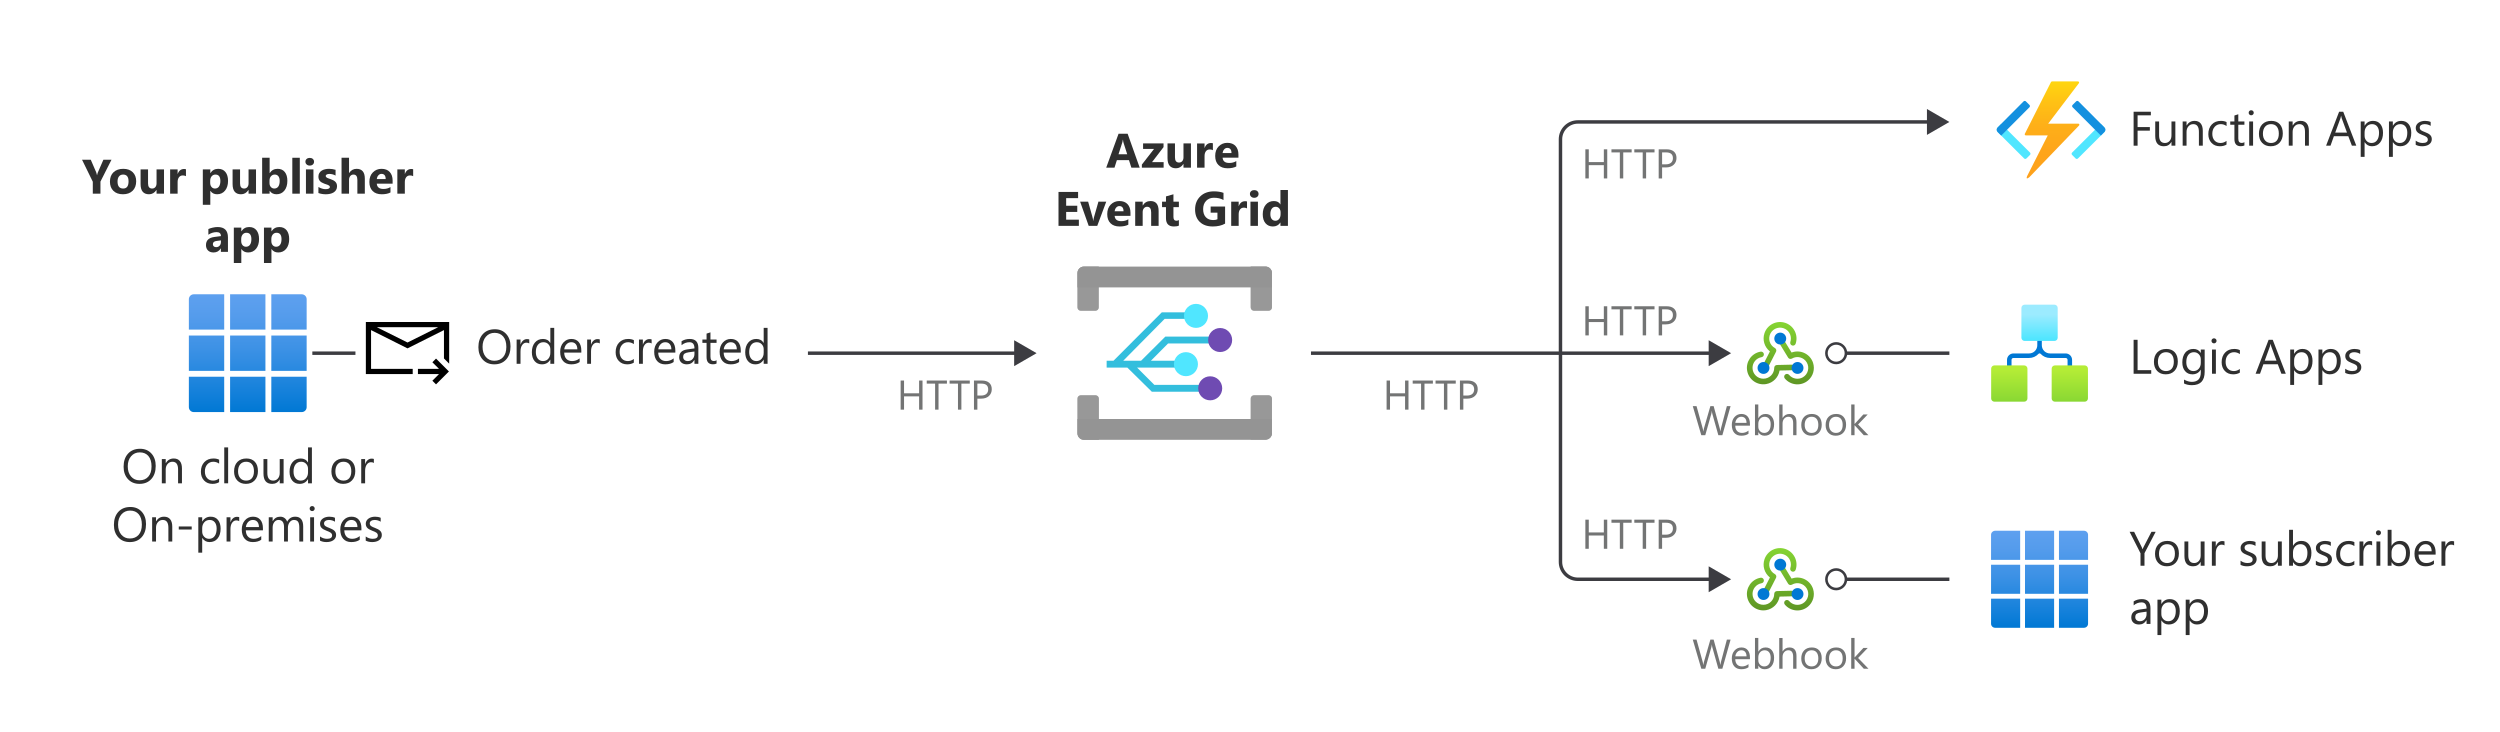<?xml version="1.0" encoding="utf-8"?>
<!-- Generator: Adobe Illustrator 27.4.0, SVG Export Plug-In . SVG Version: 6.00 Build 0)  -->
<svg version="1.1" xmlns="http://www.w3.org/2000/svg" xmlns:xlink="http://www.w3.org/1999/xlink" x="0px" y="0px"
	 viewBox="0 0 721.6 211.2" enable-background="new 0 0 721.6 211.2" xml:space="preserve">
<symbol  id="PIPELINE" viewBox="-32 -12.266 64 24.531">
	<linearGradient id="SVGID_1_" gradientUnits="userSpaceOnUse" x1="0" y1="-12.265" x2="1.502093e-15" y2="12.265">
		<stop  offset="0" style="stop-color:#1B89B2"/>
		<stop  offset="1" style="stop-color:#51C8E8"/>
	</linearGradient>
	<path fill="url(#SVGID_1_)" d="M26.096,12.266h-51.448v0h0C-29.08,12.265-32,6.878-32,0s2.92-12.265,6.648-12.265h0v0h51.448
		C29.356-12.266,32-6.363,32,0S29.356,12.266,26.096,12.266z"/>
	<g>
		
			<linearGradient id="SVGID_00000140707352276933376100000001461683520812440999_" gradientUnits="userSpaceOnUse" x1="-31.461" y1="-6.114" x2="-19.234" y2="6.114">
			<stop  offset="0" style="stop-color:#B3B4B4"/>
			<stop  offset="1" style="stop-color:#4F4F4F"/>
		</linearGradient>
		<ellipse fill="url(#SVGID_00000140707352276933376100000001461683520812440999_)" cx="-25.347" cy="0" rx="5.575" ry="10.879"/>
	</g>
</symbol>
<g id="Shapes">
	<rect fill="#FFFFFF" width="721.6" height="211.2"/>
	<g id="Wrench_tool_x28_s_x29_">
	</g>
	<g id="user2">
	</g>
	<g id="user2_1_">
	</g>
	<g id="user2_4_">
	</g>
	<g id="user2_3_">
	</g>
	<g id="user2_2_">
	</g>
	<g id="Internet_2">
	</g>
	<g id="Enterprise">
	</g>
	<g id="Tunnel__x28_stackable_x29_">
	</g>
	<g id="New_Symbol">
	</g>
	<g id="New_Symbol_1">
	</g>
	<g id="Files">
	</g>
	<g id="BlobBlock">
	</g>
	<g id="E_x5F_Enterprise">
	</g>
	<g id="E_x5F_AD_FS">
	</g>
	<g id="C_x5F_Azure_Active_Directory">
	</g>
	<g>
		<g>
			<path fill="#50E6FF" d="M585.939,44.707l-1.029,1.032c-0.183,0.183-0.479,0.184-0.663,0.001l0,0l-7.641-7.619
				c-0.366-0.365-0.367-0.957-0.002-1.323l1.034-1.037l0,0l8.304,8.281c0.183,0.183,0.184,0.479,0.001,0.663l0,0L585.939,44.707z"/>
			<path fill="#1490DF" d="M584.75,29.261l1.035,1.032c0.183,0.183,0.184,0.479,0.001,0.663l-8.158,8.181l0,0l-1.037-1.034
				c-0.366-0.365-0.367-0.957-0.002-1.323l7.5-7.521C584.273,29.079,584.568,29.079,584.75,29.261z"/>
		</g>
		<g>
			<path fill="#50E6FF" d="M606.385,35.767l1.032,1.035c0.365,0.366,0.364,0.958-0.002,1.323l-7.641,7.619
				c-0.183,0.183-0.48,0.182-0.663-0.001l0,0l-1.027-1.03c-0.183-0.183-0.182-0.48,0.001-0.663l0,0l8.303-8.28l0,0L606.385,35.767z"
				/>
			<path fill="#1490DF" d="M607.424,38.1l-1.035,1.032l0,0l-8.158-8.181c-0.183-0.183-0.182-0.48,0.001-0.663l0,0l1.035-1.032
				c0.183-0.183,0.48-0.182,0.663,0.001l0,0l7.5,7.521c0.365,0.366,0.364,0.958-0.002,1.323L607.424,38.1z"/>
		</g>
		
			<linearGradient id="SVGID_00000093166643931350565770000011386882188206396546_" gradientUnits="userSpaceOnUse" x1="-182.278" y1="1916.986" x2="-182.278" y2="1944.197" gradientTransform="matrix(1.156 0 0 -1.029 803.015 2023.87)">
			<stop  offset="0" style="stop-color:#FEA11B"/>
			<stop  offset="0.284" style="stop-color:#FEA51A"/>
			<stop  offset="0.547" style="stop-color:#FEB018"/>
			<stop  offset="0.8" style="stop-color:#FFC314"/>
			<stop  offset="1" style="stop-color:#FFD70F"/>
		</linearGradient>
		<path fill="url(#SVGID_00000093166643931350565770000011386882188206396546_)" d="M591.061,39.081h-6.299
			c-0.184,0.007-0.34-0.134-0.351-0.318c0-0.046,0.011-0.091,0.032-0.132l7.552-14.943c0.066-0.118,0.191-0.19,0.326-0.186h7.451
			c0.184-0.007,0.34,0.134,0.351,0.318c-0.001,0.064-0.022,0.125-0.061,0.176l-8.869,11.691h8.649
			c0.184-0.007,0.34,0.134,0.351,0.318c-0.001,0.081-0.034,0.157-0.091,0.214l-14.373,14.952c-0.135,0.081-1.095,0.878-0.625-0.332
			l0,0L591.061,39.081z"/>
	</g>
	<g>
		
			<linearGradient id="SVGID_00000173157830158930674700000004409113320054162361_" gradientUnits="userSpaceOnUse" x1="-50.251" y1="1525.073" x2="-50.251" y2="1506.537" gradientTransform="matrix(1 0 0 -1 564 1617.6)">
			<stop  offset="0" style="stop-color:#86D633"/>
			<stop  offset="1" style="stop-color:#5E9624"/>
		</linearGradient>
		<path fill="url(#SVGID_00000173157830158930674700000004409113320054162361_)" d="M510.869,101.431l-1.819,3.552
			c-0.212,0.392-0.067,0.882,0.325,1.095c0.392,0.213,0.882,0.067,1.095-0.325c0.006-0.011,0.011-0.022,0.017-0.033l2.148-4.195
			c0.197-0.389,0.05-0.865-0.333-1.074c-1.519-0.825-2.082-2.726-1.257-4.245c0.825-1.519,2.726-2.082,4.245-1.257
			c1.341,0.728,1.962,2.318,1.469,3.762c-0.133,0.426,0.105,0.879,0.53,1.012c0.409,0.128,0.846-0.086,0.997-0.487
			c0.852-2.48-0.468-5.181-2.948-6.033c-2.48-0.852-5.181,0.468-6.033,2.948C508.648,98.064,509.276,100.184,510.869,101.431z"/>
		
			<linearGradient id="SVGID_00000154421882327568214300000016964071278797169558_" gradientUnits="userSpaceOnUse" x1="-45.326" y1="1525.073" x2="-45.326" y2="1506.537" gradientTransform="matrix(1 0 0 -1 564 1617.6)">
			<stop  offset="0" style="stop-color:#86D633"/>
			<stop  offset="1" style="stop-color:#5E9624"/>
		</linearGradient>
		<path fill="url(#SVGID_00000154421882327568214300000016964071278797169558_)" d="M523.323,104.736
			c-0.807-2.496-3.485-3.865-5.981-3.058c-0.075,0.024-0.149,0.05-0.222,0.078l-1.818-2.974c-0.223-0.386-0.718-0.518-1.104-0.294
			c-0.386,0.223-0.518,0.718-0.294,1.104c0.006,0.011,0.013,0.022,0.02,0.033l2.197,3.595c0.229,0.376,0.717,0.499,1.097,0.276
			c1.491-0.876,3.41-0.377,4.286,1.114c0.876,1.491,0.377,3.41-1.114,4.286c-1.318,0.774-3.001,0.484-3.984-0.686
			c-0.286-0.342-0.796-0.387-1.138-0.1c-0.342,0.286-0.387,0.796-0.1,1.138c1.685,2.009,4.68,2.271,6.689,0.586
			C523.337,108.59,523.917,106.575,523.323,104.736z"/>
		
			<linearGradient id="SVGID_00000060752563439149388500000009800539984950116276_" gradientUnits="userSpaceOnUse" x1="-52.921" y1="1525.073" x2="-52.921" y2="1506.537" gradientTransform="matrix(1 0 0 -1 564 1617.6)">
			<stop  offset="0" style="stop-color:#86D633"/>
			<stop  offset="1" style="stop-color:#5E9624"/>
		</linearGradient>
		<path fill="url(#SVGID_00000060752563439149388500000009800539984950116276_)" d="M517.932,106.04
			c-0.011-0.444-0.377-0.796-0.82-0.788l-4.212,0.099c-0.44,0.011-0.791,0.372-0.788,0.812c0.009,1.729-1.386,3.138-3.115,3.147
			c-1.729,0.009-3.138-1.386-3.147-3.115c-0.008-1.526,1.085-2.835,2.588-3.099c0.442-0.063,0.748-0.472,0.685-0.914
			c-0.063-0.442-0.472-0.748-0.914-0.685c-0.016,0.002-0.032,0.005-0.048,0.008c-2.583,0.449-4.313,2.907-3.864,5.49
			s2.907,4.313,5.49,3.864c1.991-0.346,3.545-1.915,3.871-3.91l3.485-0.082C517.589,106.856,517.942,106.486,517.932,106.04
			C517.932,106.04,517.932,106.04,517.932,106.04z"/>
		<circle fill="#0078D4" cx="509.017" cy="106.206" r="1.716"/>
		<circle fill="#0078D4" cx="518.838" cy="106.206" r="1.716"/>
		<circle fill="#0078D4" cx="513.851" cy="97.724" r="1.716"/>
	</g>
	<g>
		<g>
			<line fill="none" stroke="#3C3C41" stroke-miterlimit="10" x1="562.669" y1="101.943" x2="529.838" y2="101.943"/>
			<g>
				<g>
					<path fill="#FFFFFF" d="M529.997,99.123c-1.557,0-2.82,1.263-2.82,2.82s1.263,2.82,2.82,2.82s2.82-1.263,2.82-2.82
						S531.555,99.123,529.997,99.123z"/>
					<path fill="#3C3C41" d="M529.997,98.748c1.761,0,3.195,1.433,3.195,3.195c0,1.761-1.433,3.195-3.195,3.195
						c-1.762,0-3.195-1.433-3.195-3.195C526.803,100.182,528.236,98.748,529.997,98.748
						C531.759,98.748,528.236,98.748,529.997,98.748z M529.997,104.388c1.348,0,2.445-1.096,2.445-2.445s-1.096-2.445-2.445-2.445
						s-2.445,1.096-2.445,2.445S528.649,104.388,529.997,104.388S528.649,104.388,529.997,104.388z"/>
				</g>
			</g>
		</g>
	</g>
	<g>
		
			<linearGradient id="SVGID_00000019641938683924225270000006572404251933709748_" gradientUnits="userSpaceOnUse" x1="-50.251" y1="1459.816" x2="-50.251" y2="1441.28" gradientTransform="matrix(1 0 0 -1 564 1617.6)">
			<stop  offset="0" style="stop-color:#86D633"/>
			<stop  offset="1" style="stop-color:#5E9624"/>
		</linearGradient>
		<path fill="url(#SVGID_00000019641938683924225270000006572404251933709748_)" d="M510.869,166.688l-1.819,3.552
			c-0.212,0.392-0.067,0.882,0.325,1.095c0.392,0.212,0.882,0.067,1.095-0.325c0.006-0.011,0.011-0.022,0.017-0.033l2.148-4.195
			c0.197-0.389,0.05-0.865-0.333-1.074c-1.519-0.825-2.082-2.726-1.257-4.245c0.825-1.519,2.726-2.082,4.245-1.257
			c1.341,0.728,1.962,2.318,1.469,3.762c-0.133,0.426,0.105,0.879,0.53,1.012c0.409,0.128,0.846-0.086,0.997-0.487
			c0.852-2.48-0.468-5.181-2.948-6.033c-2.48-0.852-5.181,0.468-6.033,2.948C508.648,163.321,509.276,165.441,510.869,166.688z"/>
		
			<linearGradient id="SVGID_00000009589188848935754730000003126841026771044745_" gradientUnits="userSpaceOnUse" x1="-45.326" y1="1459.816" x2="-45.326" y2="1441.28" gradientTransform="matrix(1 0 0 -1 564 1617.6)">
			<stop  offset="0" style="stop-color:#86D633"/>
			<stop  offset="1" style="stop-color:#5E9624"/>
		</linearGradient>
		<path fill="url(#SVGID_00000009589188848935754730000003126841026771044745_)" d="M523.323,169.993
			c-0.807-2.496-3.485-3.865-5.981-3.058c-0.075,0.024-0.149,0.05-0.222,0.078l-1.818-2.974c-0.223-0.386-0.718-0.518-1.104-0.294
			c-0.386,0.223-0.518,0.718-0.294,1.104c0.006,0.011,0.013,0.022,0.02,0.033l2.197,3.595c0.229,0.376,0.717,0.499,1.097,0.276
			c1.491-0.876,3.41-0.377,4.286,1.114s0.377,3.41-1.114,4.286c-1.318,0.774-3.001,0.484-3.984-0.686
			c-0.286-0.342-0.796-0.387-1.138-0.1c-0.342,0.286-0.387,0.796-0.1,1.138c1.685,2.009,4.68,2.271,6.689,0.586
			C523.337,173.847,523.917,171.832,523.323,169.993z"/>
		
			<linearGradient id="SVGID_00000041287618032530721990000009095316262642451636_" gradientUnits="userSpaceOnUse" x1="-52.921" y1="1459.816" x2="-52.921" y2="1441.28" gradientTransform="matrix(1 0 0 -1 564 1617.6)">
			<stop  offset="0" style="stop-color:#86D633"/>
			<stop  offset="1" style="stop-color:#5E9624"/>
		</linearGradient>
		<path fill="url(#SVGID_00000041287618032530721990000009095316262642451636_)" d="M517.932,171.297
			c-0.011-0.444-0.377-0.796-0.82-0.788l-4.212,0.099c-0.44,0.011-0.791,0.372-0.788,0.812c0.009,1.729-1.386,3.138-3.115,3.147
			c-1.729,0.009-3.138-1.386-3.147-3.115c-0.008-1.526,1.085-2.835,2.588-3.099c0.442-0.063,0.748-0.472,0.685-0.914
			c-0.063-0.442-0.472-0.748-0.914-0.685c-0.016,0.002-0.032,0.005-0.048,0.008c-2.583,0.449-4.313,2.907-3.864,5.49
			c0.449,2.583,2.907,4.313,5.49,3.864c1.991-0.346,3.545-1.915,3.871-3.91l3.485-0.082
			C517.589,172.113,517.942,171.743,517.932,171.297C517.932,171.297,517.932,171.297,517.932,171.297z"/>
		<circle fill="#0078D4" cx="509.017" cy="171.463" r="1.716"/>
		<circle fill="#0078D4" cx="518.838" cy="171.463" r="1.716"/>
		<circle fill="#0078D4" cx="513.851" cy="162.981" r="1.716"/>
	</g>
	<g>
		<g>
			<line fill="none" stroke="#3C3C41" stroke-miterlimit="10" x1="562.669" y1="167.2" x2="529.838" y2="167.2"/>
			<g>
				<g>
					<path fill="#FFFFFF" d="M529.997,164.38c-1.557,0-2.82,1.263-2.82,2.82s1.263,2.82,2.82,2.82s2.82-1.263,2.82-2.82
						S531.555,164.38,529.997,164.38z"/>
					<path fill="#3C3C41" d="M529.997,164.005c1.761,0,3.195,1.433,3.195,3.195c0,1.761-1.433,3.195-3.195,3.195
						c-1.762,0-3.195-1.433-3.195-3.195C526.803,165.439,528.236,164.005,529.997,164.005
						C531.759,164.005,528.236,164.005,529.997,164.005z M529.997,169.645c1.348,0,2.445-1.096,2.445-2.445
						s-1.096-2.445-2.445-2.445s-2.445,1.096-2.445,2.445S528.649,169.645,529.997,169.645S528.649,169.645,529.997,169.645z"/>
				</g>
			</g>
		</g>
	</g>
	<g>
		<g id="b30b0bd5-e4d2-456b-8d49-c2df20200912_00000082356365822751774940000008481339090309659551_">
			<path id="b51878b5-8d50-4b8b-bc48-74f5f7315a99_00000052814878741276806630000018296772255768534665_" fill="#33BEDD" d="
				M351.291,99.136v-1.982h-14.927l-7.001,6.968h-5.152l11.955-12.087h8.157v-1.882h-8.983l-13.937,13.97h-1.982v1.982h5.978
				l7.067,6.968h16.843v-1.982h-16.116l-4.987-4.987h12.12v-1.982h-8.124l4.954-4.987H351.291z"/>
			
				<circle id="ad0ed4eb-cd5f-4cc0-bd19-2830d27ec806_00000088850598413255222780000017168775688331946907_" fill="#FFFFFF" cx="342.309" cy="105.113" r="2.873"/>
			
				<circle id="a2746b4a-0ae4-4308-876e-5b82657e1872_00000089564572723034436500000005976620838712942783_" fill="#FFFFFF" cx="345.314" cy="91.177" r="2.873"/>
			
				<circle id="fc3316e0-7094-4ce0-99ed-43f1e6e4350c_00000061442602848283474620000006688768521372563612_" fill="#FFFFFF" cx="352.282" cy="98.145" r="2.873"/>
			
				<circle id="b5d18443-d50e-4590-8e8f-80b6a7f6d348_00000074442449141257300490000012171404396675639195_" fill="#FFFFFF" cx="349.31" cy="112.082" r="2.873"/>
			<circle fill="#50E6FF" cx="345.215" cy="91.177" r="3.468"/>
			
				<linearGradient id="SVGID_00000124848418913136872800000007954955137485879717_" gradientUnits="userSpaceOnUse" x1="4770.486" y1="5823.838" x2="4770.486" y2="5837.675" gradientTransform="matrix(0.5 0 0 0.5 -2033.06 -2837.42)">
				<stop  offset="0" style="stop-color:#C69AEB"/>
				<stop  offset="1" style="stop-color:#6F4BB2"/>
			</linearGradient>
			<circle fill="url(#SVGID_00000124848418913136872800000007954955137485879717_)" cx="352.183" cy="98.145" r="3.468"/>
			
				<linearGradient id="SVGID_00000078755636396523860470000003649384968225322683_" gradientUnits="userSpaceOnUse" x1="4764.74" y1="5851.745" x2="4764.74" y2="5865.548" gradientTransform="matrix(0.5 0 0 0.5 -2033.06 -2837.42)">
				<stop  offset="0" style="stop-color:#C69AEB"/>
				<stop  offset="1" style="stop-color:#6F4BB2"/>
			</linearGradient>
			<circle fill="url(#SVGID_00000078755636396523860470000003649384968225322683_)" cx="349.31" cy="112.082" r="3.468"/>
			<circle fill="#50E6FF" cx="342.309" cy="105.113" r="3.468"/>
			<g>
				<path fill="#999999" d="M312.883,76.943h4.26l0,0v11.79c0,0.529-0.429,0.958-0.958,0.958h-4.227
					c-0.529,0-0.958-0.429-0.958-0.958l0,0v-9.908C311.001,77.786,311.844,76.943,312.883,76.943L312.883,76.943z"/>
				<path opacity="0.5" fill="#999999" enable-background="new    " d="M312.883,76.943h4.26l0,0v11.79
					c0,0.529-0.429,0.958-0.958,0.958h-4.227c-0.529,0-0.958-0.429-0.958-0.958l0,0v-9.908
					C311.001,77.786,311.844,76.943,312.883,76.943L312.883,76.943z"/>
			</g>
			<g>
				<path fill="#999999" d="M361.001,76.943h4.26c1.04,0,1.882,0.843,1.882,1.882v9.908c0,0.529-0.429,0.958-0.958,0.958l0,0h-4.26
					c-0.516-0.018-0.925-0.441-0.925-0.958V76.943L361.001,76.943z"/>
				<path opacity="0.5" fill="#999999" enable-background="new    " d="M361.001,76.943h4.26c1.04,0,1.882,0.843,1.882,1.882v9.908
					c0,0.529-0.429,0.958-0.958,0.958l0,0h-4.26c-0.516-0.018-0.925-0.441-0.925-0.958V76.943L361.001,76.943z"/>
			</g>
			<path fill="#949494" d="M367.143,78.825v4.128l0,0h-56.143l0,0v-4.128c0-1.04,0.843-1.882,1.882-1.882h52.411
				C366.321,76.961,367.144,77.799,367.143,78.825z"/>
			<g>
				<path fill="#999999" d="M311.959,114.096h4.26c0.529,0,0.958,0.429,0.958,0.958v11.889l0,0h-4.293
					c-1.04,0-1.882-0.843-1.882-1.882v-9.908c-0.055-0.526,0.327-0.997,0.854-1.052
					C311.889,114.098,311.924,114.096,311.959,114.096z"/>
				<path opacity="0.5" fill="#999999" enable-background="new    " d="M311.959,114.096h4.26c0.529,0,0.958,0.429,0.958,0.958
					v11.889l0,0h-4.293c-1.04,0-1.882-0.843-1.882-1.882v-9.908c-0.055-0.526,0.327-0.997,0.854-1.052
					C311.889,114.098,311.924,114.096,311.959,114.096z"/>
			</g>
			<g>
				<path fill="#999999" d="M361.926,114.096h4.26c0.529,0,0.958,0.429,0.958,0.958l0,0v9.908c0,1.04-0.843,1.882-1.882,1.882l0,0
					h-4.26l0,0v-11.691c-0.055-0.526,0.327-0.997,0.853-1.052C361.878,114.099,361.902,114.097,361.926,114.096z"/>
				<path opacity="0.5" fill="#999999" enable-background="new    " d="M361.926,114.096h4.26c0.529,0,0.958,0.429,0.958,0.958l0,0
					v9.908c0,1.04-0.843,1.882-1.882,1.882l0,0h-4.26l0,0v-11.691c-0.055-0.526,0.327-0.997,0.853-1.052
					C361.878,114.099,361.902,114.097,361.926,114.096z"/>
			</g>
			<path fill="#949494" d="M311.001,125.061v-4.128l0,0h56.143l0,0v4.128c0,1.04-0.843,1.882-1.882,1.882h-52.378
				C311.844,126.943,311.001,126.1,311.001,125.061z"/>
		</g>
	</g>
	<g>
		<g>
			<line fill="none" stroke="#3C3C41" stroke-miterlimit="10" x1="233.2" y1="101.943" x2="293.818" y2="101.943"/>
			<g>
				<polygon fill="#3C3C41" points="292.724,105.683 299.2,101.943 292.724,98.203 				"/>
			</g>
		</g>
	</g>
	<g>
		<g>
			<line fill="none" stroke="#3C3C41" stroke-miterlimit="10" x1="378.4" y1="101.943" x2="494.287" y2="101.943"/>
			<g>
				<polygon fill="#3C3C41" points="493.193,105.683 499.669,101.943 493.193,98.203 				"/>
			</g>
		</g>
	</g>
	<line fill="none" stroke="#3C3C41" stroke-miterlimit="10" x1="102.596" y1="101.943" x2="90.153" y2="101.943"/>
	<g>
		<g>
			<path fill="none" stroke="#3C3C41" stroke-miterlimit="10" d="M494.287,167.2h-38.872c-2.75,0-5-2.25-5-5v-122c0-2.75,2.25-5,5-5
				h101.872"/>
			<g>
				<polygon fill="#3C3C41" points="493.193,163.46 499.669,167.2 493.193,170.94 				"/>
			</g>
			<g>
				<polygon fill="#3C3C41" points="556.193,38.94 562.669,35.2 556.193,31.46 				"/>
			</g>
		</g>
	</g>
	<g>
		
			<linearGradient id="SVGID_00000065070119058729065870000017195257432768124556_" gradientUnits="userSpaceOnUse" x1="-492.487" y1="1498.657" x2="-492.487" y2="1532.657" gradientTransform="matrix(1 0 0 -1 564 1617.6)">
			<stop  offset="0" style="stop-color:#0078D4"/>
			<stop  offset="0.16" style="stop-color:#1380DA"/>
			<stop  offset="0.53" style="stop-color:#3C91E5"/>
			<stop  offset="0.82" style="stop-color:#559CEC"/>
			<stop  offset="1" style="stop-color:#5EA0EF"/>
		</linearGradient>
		<path fill="url(#SVGID_00000065070119058729065870000017195257432768124556_)" d="M66.413,108.743h10.2v10.2h-10.2V108.743z
			 M54.513,95.143h10.2v-10.2h-8.776c-0.786,0-1.424,0.637-1.424,1.424V95.143z M55.936,118.943h8.776v-10.2h-10.2v8.776
			C54.513,118.306,55.15,118.943,55.936,118.943L55.936,118.943z M54.513,107.043h10.2v-10.2h-10.2V107.043z M78.313,118.943h8.776
			c0.786,0,1.424-0.637,1.424-1.424l0,0v-8.776h-10.2V118.943z M66.413,107.043h10.2v-10.2h-10.2V107.043z M78.313,107.043h10.2
			v-10.2h-10.2V107.043z M78.313,84.943v10.2h10.2v-8.776c0-0.786-0.637-1.424-1.424-1.424l0,0H78.313z M66.413,95.143h10.2v-10.2
			h-10.2V95.143z"/>
	</g>
	<g>
		
			<linearGradient id="SVGID_00000181802291306922785620000010537622630952402364_" gradientUnits="userSpaceOnUse" x1="24.697" y1="1436.4" x2="24.697" y2="1464.4" gradientTransform="matrix(1 0 0 -1 564 1617.6)">
			<stop  offset="0" style="stop-color:#0078D4"/>
			<stop  offset="0.16" style="stop-color:#1380DA"/>
			<stop  offset="0.53" style="stop-color:#3C91E5"/>
			<stop  offset="0.82" style="stop-color:#559CEC"/>
			<stop  offset="1" style="stop-color:#5EA0EF"/>
		</linearGradient>
		<path fill="url(#SVGID_00000181802291306922785620000010537622630952402364_)" d="M584.497,172.8h8.4v8.4h-8.4V172.8z
			 M574.697,161.6h8.4v-8.4h-7.228c-0.648,0-1.172,0.525-1.172,1.173V161.6z M575.869,181.2h7.228v-8.4h-8.4v7.227
			C574.697,180.675,575.222,181.2,575.869,181.2L575.869,181.2z M574.697,171.4h8.4V163h-8.4V171.4z M594.297,181.2h7.228
			c0.648,0,1.172-0.525,1.172-1.173l0,0V172.8h-8.4V181.2z M584.497,171.4h8.4V163h-8.4V171.4z M594.297,171.4h8.4V163h-8.4V171.4z
			 M594.297,153.2v8.4h8.4v-7.228c0-0.648-0.525-1.173-1.172-1.173l0,0H594.297z M584.497,161.6h8.4v-8.4h-8.4V161.6z"/>
	</g>
	<g id="a9693b19-30a4-439f-a536-87fc73c5ba8c">
		<g>
			<path fill="#0078D4" d="M596.226,102.016h-4.52c-1.301,0-2.356-1.055-2.356-2.356l0,0v-4.965h-1.307v4.967
				c-0.001,1.301-1.055,2.355-2.356,2.355h-4.52c-1.029,0-1.862,0.834-1.862,1.863v3.629h1.305v-3.633
				c0-0.304,0.247-0.551,0.551-0.551c0,0,0.001,0,0.002,0h4.524c1.026,0.002,2.006-0.429,2.699-1.186
				c0.162-0.175,0.435-0.185,0.61-0.023c0.008,0.008,0.016,0.015,0.023,0.023c0.692,0.755,1.669,1.186,2.693,1.186h4.52
				c0.303-0.001,0.55,0.244,0.551,0.548c0,0.001,0,0.002,0,0.003v3.629h1.305v-3.629
				C598.086,102.847,597.253,102.016,596.226,102.016z"/>
			
				<linearGradient id="SVGID_00000125601968850584985620000001464153503243889082_" gradientUnits="userSpaceOnUse" x1="588.696" y1="1292.838" x2="588.696" y2="1285.737" gradientTransform="matrix(1 0 0 -1 0 1383.6)">
				<stop  offset="0" style="stop-color:#9CEBFF"/>
				<stop  offset="1" style="stop-color:#50E6FF"/>
			</linearGradient>
			<path fill="url(#SVGID_00000125601968850584985620000001464153503243889082_)" d="M584.398,87.943h8.597
				c0.518,0,0.937,0.42,0.937,0.937v8.597c0,0.518-0.42,0.937-0.937,0.937h-8.597c-0.518,0-0.938-0.42-0.938-0.937v-8.597
				C583.46,88.363,583.88,87.943,584.398,87.943z"/>
			
				<linearGradient id="SVGID_00000119837163802189186420000008793358926471176099_" gradientUnits="userSpaceOnUse" x1="579.964" y1="1276.783" x2="579.964" y2="1266.979" gradientTransform="matrix(1 0 0 -1 0 1383.6)">
				<stop  offset="0.001" style="stop-color:#B4EC36"/>
				<stop  offset="1" style="stop-color:#86D633"/>
			</linearGradient>
			<path fill="url(#SVGID_00000119837163802189186420000008793358926471176099_)" d="M575.665,105.471h8.597
				c0.518,0,0.938,0.42,0.938,0.937v8.597c0,0.518-0.42,0.937-0.938,0.937h-8.597c-0.518,0-0.937-0.42-0.937-0.937v-8.597
				C574.728,105.891,575.148,105.471,575.665,105.471z"/>
			
				<linearGradient id="SVGID_00000150094218016596036930000006336497021913313682_" gradientUnits="userSpaceOnUse" x1="597.43" y1="1276.783" x2="597.43" y2="1266.979" gradientTransform="matrix(1 0 0 -1 0 1383.6)">
				<stop  offset="0.001" style="stop-color:#B4EC36"/>
				<stop  offset="1" style="stop-color:#86D633"/>
			</linearGradient>
			<path fill="url(#SVGID_00000150094218016596036930000006336497021913313682_)" d="M602.666,106.408v8.597
				c0,0.518-0.42,0.937-0.937,0.937h-8.597c-0.518,0-0.938-0.42-0.938-0.937v-8.597c0-0.518,0.42-0.937,0.938-0.937h8.597
				C602.246,105.471,602.666,105.891,602.666,106.408z"/>
		</g>
	</g>
	<path d="M105.6,92.943h24.047v12.023l-1.503-1.503V95.28l-10.521,5.272l-10.521-5.272v11.19h12.023v1.503H105.6V92.943z
		 M117.623,98.861l8.841-4.415h-17.683L117.623,98.861z M124.798,104.556l1.057-1.057l3.722,3.722l-3.722,3.722l-1.057-1.057
		l1.914-1.914h-6.082v-1.503h6.082L124.798,104.556z"/>
</g>
<g id="Text">
	<g>
		<path fill="#2F2F2F" d="M620.821,33.288h-3.828v3.391h3.541v1.032h-3.541v4.341h-1.148v-9.803h4.977V33.288z"/>
		<path fill="#2F2F2F" d="M627.896,42.052h-1.121v-1.107h-0.027c-0.465,0.848-1.185,1.271-2.16,1.271
			c-1.668,0-2.502-0.994-2.502-2.98v-4.184h1.114v4.006c0,1.477,0.565,2.215,1.695,2.215c0.547,0,0.997-0.202,1.35-0.605
			s0.53-0.931,0.53-1.583v-4.033h1.121V42.052z"/>
		<path fill="#2F2F2F" d="M635.814,42.052h-1.121V38.06c0-1.486-0.542-2.229-1.627-2.229c-0.561,0-1.024,0.211-1.391,0.632
			s-0.55,0.954-0.55,1.596v3.992h-1.121v-7h1.121v1.162h0.027c0.529-0.884,1.294-1.326,2.297-1.326c0.766,0,1.351,0.247,1.757,0.742
			s0.608,1.209,0.608,2.143V42.052z"/>
		<path fill="#2F2F2F" d="M642.663,41.731c-0.538,0.324-1.176,0.485-1.914,0.485c-0.998,0-1.804-0.325-2.417-0.974
			s-0.919-1.491-0.919-2.526c0-1.153,0.331-2.079,0.991-2.779s1.542-1.049,2.646-1.049c0.615,0,1.158,0.114,1.627,0.342v1.148
			c-0.52-0.365-1.076-0.547-1.668-0.547c-0.715,0-1.302,0.256-1.76,0.769s-0.687,1.186-0.687,2.02c0,0.82,0.215,1.467,0.646,1.941
			s1.008,0.711,1.733,0.711c0.611,0,1.185-0.203,1.723-0.608V41.731z"/>
		<path fill="#2F2F2F" d="M647.827,41.984c-0.264,0.146-0.613,0.219-1.046,0.219c-1.226,0-1.839-0.684-1.839-2.051v-4.143h-1.203
			v-0.957h1.203v-1.709l1.121-0.362v2.071h1.764v0.957h-1.764v3.944c0,0.469,0.08,0.804,0.239,1.005s0.424,0.301,0.793,0.301
			c0.283,0,0.526-0.078,0.731-0.232V41.984z"/>
		<path fill="#2F2F2F" d="M649.782,33.275c-0.201,0-0.372-0.068-0.513-0.205s-0.212-0.31-0.212-0.52s0.071-0.384,0.212-0.523
			s0.312-0.208,0.513-0.208c0.205,0,0.379,0.069,0.523,0.208s0.215,0.313,0.215,0.523c0,0.201-0.072,0.372-0.215,0.513
			S649.987,33.275,649.782,33.275z M650.329,42.052h-1.121v-7h1.121V42.052z"/>
		<path fill="#2F2F2F" d="M655.423,42.216c-1.035,0-1.86-0.327-2.478-0.981s-0.926-1.521-0.926-2.601
			c0-1.176,0.321-2.094,0.964-2.755s1.511-0.991,2.604-0.991c1.043,0,1.858,0.321,2.444,0.964s0.878,1.534,0.878,2.673
			c0,1.117-0.315,2.011-0.947,2.683S656.485,42.216,655.423,42.216z M655.505,35.831c-0.72,0-1.29,0.245-1.709,0.735
			s-0.629,1.166-0.629,2.027c0,0.83,0.212,1.483,0.636,1.962s0.991,0.718,1.702,0.718c0.725,0,1.282-0.235,1.671-0.704
			s0.584-1.137,0.584-2.003c0-0.875-0.195-1.549-0.584-2.023S656.23,35.831,655.505,35.831z"/>
		<path fill="#2F2F2F" d="M666.436,42.052h-1.121V38.06c0-1.486-0.542-2.229-1.627-2.229c-0.561,0-1.024,0.211-1.391,0.632
			s-0.55,0.954-0.55,1.596v3.992h-1.121v-7h1.121v1.162h0.027c0.529-0.884,1.294-1.326,2.297-1.326c0.766,0,1.351,0.247,1.757,0.742
			s0.608,1.209,0.608,2.143V42.052z"/>
		<path fill="#2F2F2F" d="M680.121,42.052h-1.271l-1.039-2.748h-4.156l-0.978,2.748h-1.278l3.76-9.803h1.189L680.121,42.052z
			 M677.435,38.272l-1.538-4.177c-0.05-0.137-0.1-0.355-0.15-0.656h-0.027c-0.045,0.278-0.098,0.497-0.157,0.656l-1.524,4.177
			H677.435z"/>
		<path fill="#2F2F2F" d="M682.542,41.04h-0.027v4.231h-1.121v-10.22h1.121v1.23h0.027c0.551-0.93,1.358-1.395,2.42-1.395
			c0.902,0,1.606,0.313,2.112,0.94s0.759,1.466,0.759,2.519c0,1.171-0.285,2.109-0.854,2.813s-1.349,1.056-2.338,1.056
			C683.734,42.216,683.034,41.824,682.542,41.04z M682.515,38.217v0.978c0,0.579,0.188,1.07,0.564,1.473s0.854,0.605,1.432,0.605
			c0.679,0,1.211-0.26,1.596-0.779s0.578-1.242,0.578-2.167c0-0.779-0.18-1.39-0.54-1.832s-0.848-0.663-1.463-0.663
			c-0.652,0-1.176,0.227-1.572,0.68S682.515,37.533,682.515,38.217z"/>
		<path fill="#2F2F2F" d="M690.698,41.04h-0.027v4.231h-1.121v-10.22h1.121v1.23h0.027c0.551-0.93,1.358-1.395,2.42-1.395
			c0.902,0,1.606,0.313,2.112,0.94s0.759,1.466,0.759,2.519c0,1.171-0.285,2.109-0.854,2.813s-1.349,1.056-2.338,1.056
			C691.89,42.216,691.19,41.824,690.698,41.04z M690.671,38.217v0.978c0,0.579,0.188,1.07,0.564,1.473s0.854,0.605,1.432,0.605
			c0.679,0,1.211-0.26,1.596-0.779s0.578-1.242,0.578-2.167c0-0.779-0.18-1.39-0.54-1.832s-0.848-0.663-1.463-0.663
			c-0.652,0-1.176,0.227-1.572,0.68S690.671,37.533,690.671,38.217z"/>
		<path fill="#2F2F2F" d="M697.268,41.799v-1.203c0.611,0.451,1.283,0.677,2.017,0.677c0.984,0,1.477-0.328,1.477-0.984
			c0-0.187-0.042-0.345-0.126-0.475s-0.198-0.245-0.342-0.345s-0.312-0.19-0.506-0.27s-0.402-0.163-0.625-0.25
			c-0.31-0.123-0.582-0.247-0.817-0.373s-0.431-0.267-0.588-0.424s-0.276-0.336-0.355-0.537s-0.12-0.435-0.12-0.704
			c0-0.328,0.075-0.619,0.226-0.872s0.351-0.465,0.602-0.636s0.537-0.3,0.858-0.386s0.653-0.13,0.995-0.13
			c0.606,0,1.148,0.105,1.627,0.314v1.135c-0.515-0.337-1.107-0.506-1.777-0.506c-0.209,0-0.399,0.024-0.567,0.072
			s-0.313,0.115-0.434,0.202s-0.214,0.19-0.28,0.311s-0.099,0.254-0.099,0.4c0,0.182,0.033,0.335,0.099,0.458
			s0.163,0.232,0.291,0.328s0.283,0.182,0.465,0.26s0.39,0.162,0.622,0.253c0.31,0.119,0.588,0.24,0.834,0.366
			s0.456,0.267,0.629,0.424s0.307,0.338,0.4,0.543s0.14,0.449,0.14,0.731c0,0.346-0.076,0.647-0.229,0.902s-0.356,0.467-0.612,0.636
			s-0.549,0.294-0.882,0.376s-0.681,0.123-1.046,0.123C698.421,42.216,697.797,42.077,697.268,41.799z"/>
	</g>
	<g>
		<g>
			<path fill="#737474" d="M499.514,117.222l-2.373,8.402h-1.154l-1.729-6.141c-0.074-0.262-0.119-0.547-0.135-0.855H494.1
				c-0.023,0.289-0.074,0.57-0.152,0.844l-1.74,6.152h-1.143l-2.461-8.402h1.084l1.787,6.445c0.074,0.27,0.121,0.551,0.141,0.844
				h0.029c0.02-0.207,0.08-0.488,0.182-0.844l1.857-6.445h0.943l1.781,6.492c0.062,0.223,0.109,0.484,0.141,0.785h0.023
				c0.016-0.203,0.068-0.473,0.158-0.809l1.717-6.469H499.514z"/>
			<path fill="#737474" d="M505.102,122.865h-4.236c0.016,0.668,0.195,1.184,0.539,1.547s0.816,0.545,1.418,0.545
				c0.676,0,1.297-0.223,1.863-0.668v0.902c-0.527,0.383-1.225,0.574-2.092,0.574c-0.848,0-1.514-0.272-1.998-0.817
				s-0.727-1.312-0.727-2.3c0-0.934,0.265-1.694,0.794-2.282s1.187-0.882,1.972-0.882s1.393,0.254,1.822,0.762
				s0.645,1.213,0.645,2.115V122.865z M504.118,122.05c-0.004-0.555-0.138-0.986-0.401-1.295s-0.63-0.463-1.099-0.463
				c-0.453,0-0.838,0.162-1.154,0.486s-0.512,0.748-0.586,1.271H504.118z"/>
			<path fill="#737474" d="M507.54,124.758h-0.023v0.867h-0.961v-8.883h0.961v3.938h0.023c0.473-0.797,1.164-1.195,2.074-1.195
				c0.77,0,1.372,0.269,1.808,0.806s0.653,1.257,0.653,2.159c0,1.004-0.244,1.808-0.732,2.411s-1.156,0.905-2.004,0.905
				C508.545,125.765,507.946,125.429,507.54,124.758z M507.516,122.338v0.838c0,0.496,0.161,0.917,0.483,1.263
				s0.731,0.519,1.228,0.519c0.582,0,1.038-0.223,1.368-0.668s0.495-1.064,0.495-1.857c0-0.668-0.154-1.191-0.463-1.57
				s-0.727-0.568-1.254-0.568c-0.559,0-1.008,0.194-1.348,0.583S507.516,121.752,507.516,122.338z"/>
			<path fill="#737474" d="M518.537,125.625h-0.961v-3.457c0-1.25-0.465-1.875-1.395-1.875c-0.469,0-0.863,0.181-1.184,0.542
				s-0.48,0.825-0.48,1.392v3.398h-0.961v-8.883h0.961v3.879h0.023c0.461-0.758,1.117-1.137,1.969-1.137
				c1.352,0,2.027,0.814,2.027,2.443V125.625z"/>
			<path fill="#737474" d="M522.834,125.765c-0.887,0-1.595-0.28-2.124-0.841s-0.794-1.304-0.794-2.229
				c0-1.008,0.275-1.795,0.826-2.361s1.295-0.85,2.232-0.85c0.895,0,1.593,0.275,2.095,0.826s0.753,1.314,0.753,2.291
				c0,0.957-0.271,1.724-0.812,2.3S523.745,125.765,522.834,125.765z M522.905,120.293c-0.617,0-1.105,0.21-1.465,0.63
				s-0.539,0.999-0.539,1.737c0,0.711,0.182,1.271,0.545,1.682s0.85,0.615,1.459,0.615c0.621,0,1.099-0.201,1.433-0.604
				s0.501-0.975,0.501-1.717c0-0.75-0.167-1.328-0.501-1.734S523.526,120.293,522.905,120.293z"/>
			<path fill="#737474" d="M529.866,125.765c-0.887,0-1.595-0.28-2.124-0.841s-0.794-1.304-0.794-2.229
				c0-1.008,0.275-1.795,0.826-2.361s1.295-0.85,2.232-0.85c0.895,0,1.593,0.275,2.095,0.826s0.753,1.314,0.753,2.291
				c0,0.957-0.271,1.724-0.812,2.3S530.776,125.765,529.866,125.765z M529.936,120.293c-0.617,0-1.105,0.21-1.465,0.63
				s-0.539,0.999-0.539,1.737c0,0.711,0.182,1.271,0.545,1.682s0.85,0.615,1.459,0.615c0.621,0,1.099-0.201,1.433-0.604
				s0.501-0.975,0.501-1.717c0-0.75-0.167-1.328-0.501-1.734S530.557,120.293,529.936,120.293z"/>
			<path fill="#737474" d="M539.316,125.625h-1.348l-2.648-2.883h-0.023v2.883h-0.961v-8.883h0.961v5.631h0.023l2.52-2.748h1.26
				l-2.783,2.895L539.316,125.625z"/>
		</g>
	</g>
	<g>
		<g>
			<path fill="#737474" d="M499.514,184.622l-2.373,8.402h-1.154l-1.729-6.141c-0.074-0.262-0.119-0.547-0.135-0.855H494.1
				c-0.023,0.289-0.074,0.57-0.152,0.844l-1.74,6.152h-1.143l-2.461-8.402h1.084l1.787,6.445c0.074,0.27,0.121,0.551,0.141,0.844
				h0.029c0.02-0.207,0.08-0.488,0.182-0.844l1.857-6.445h0.943l1.781,6.492c0.062,0.223,0.109,0.484,0.141,0.785h0.023
				c0.016-0.203,0.068-0.473,0.158-0.809l1.717-6.469H499.514z"/>
			<path fill="#737474" d="M505.102,190.265h-4.236c0.016,0.668,0.195,1.184,0.539,1.547s0.816,0.545,1.418,0.545
				c0.676,0,1.297-0.223,1.863-0.668v0.902c-0.527,0.383-1.225,0.574-2.092,0.574c-0.848,0-1.514-0.272-1.998-0.817
				s-0.727-1.312-0.727-2.3c0-0.934,0.265-1.694,0.794-2.282s1.187-0.882,1.972-0.882s1.393,0.254,1.822,0.762
				s0.645,1.213,0.645,2.115V190.265z M504.118,189.45c-0.004-0.555-0.138-0.986-0.401-1.295s-0.63-0.463-1.099-0.463
				c-0.453,0-0.838,0.162-1.154,0.486s-0.512,0.748-0.586,1.271H504.118z"/>
			<path fill="#737474" d="M507.54,192.157h-0.023v0.867h-0.961v-8.883h0.961v3.938h0.023c0.473-0.797,1.164-1.195,2.074-1.195
				c0.77,0,1.372,0.269,1.808,0.806s0.653,1.257,0.653,2.159c0,1.004-0.244,1.808-0.732,2.411s-1.156,0.905-2.004,0.905
				C508.545,193.165,507.946,192.829,507.54,192.157z M507.516,189.738v0.838c0,0.496,0.161,0.917,0.483,1.263
				s0.731,0.519,1.228,0.519c0.582,0,1.038-0.223,1.368-0.668s0.495-1.064,0.495-1.857c0-0.668-0.154-1.191-0.463-1.57
				s-0.727-0.568-1.254-0.568c-0.559,0-1.008,0.194-1.348,0.583S507.516,189.152,507.516,189.738z"/>
			<path fill="#737474" d="M518.537,193.025h-0.961v-3.457c0-1.25-0.465-1.875-1.395-1.875c-0.469,0-0.863,0.181-1.184,0.542
				s-0.48,0.825-0.48,1.392v3.398h-0.961v-8.883h0.961v3.879h0.023c0.461-0.758,1.117-1.137,1.969-1.137
				c1.352,0,2.027,0.814,2.027,2.443V193.025z"/>
			<path fill="#737474" d="M522.834,193.165c-0.887,0-1.595-0.28-2.124-0.841s-0.794-1.304-0.794-2.229
				c0-1.008,0.275-1.795,0.826-2.361s1.295-0.85,2.232-0.85c0.895,0,1.593,0.275,2.095,0.826s0.753,1.314,0.753,2.291
				c0,0.957-0.271,1.724-0.812,2.3S523.745,193.165,522.834,193.165z M522.905,187.693c-0.617,0-1.105,0.21-1.465,0.63
				s-0.539,0.999-0.539,1.737c0,0.711,0.182,1.271,0.545,1.682s0.85,0.615,1.459,0.615c0.621,0,1.099-0.201,1.433-0.604
				s0.501-0.975,0.501-1.717c0-0.75-0.167-1.328-0.501-1.734S523.526,187.693,522.905,187.693z"/>
			<path fill="#737474" d="M529.866,193.165c-0.887,0-1.595-0.28-2.124-0.841s-0.794-1.304-0.794-2.229
				c0-1.008,0.275-1.795,0.826-2.361s1.295-0.85,2.232-0.85c0.895,0,1.593,0.275,2.095,0.826s0.753,1.314,0.753,2.291
				c0,0.957-0.271,1.724-0.812,2.3S530.776,193.165,529.866,193.165z M529.936,187.693c-0.617,0-1.105,0.21-1.465,0.63
				s-0.539,0.999-0.539,1.737c0,0.711,0.182,1.271,0.545,1.682s0.85,0.615,1.459,0.615c0.621,0,1.099-0.201,1.433-0.604
				s0.501-0.975,0.501-1.717c0-0.75-0.167-1.328-0.501-1.734S530.557,187.693,529.936,187.693z"/>
			<path fill="#737474" d="M539.316,193.025h-1.348l-2.648-2.883h-0.023v2.883h-0.961v-8.883h0.961v5.631h0.023l2.52-2.748h1.26
				l-2.783,2.895L539.316,193.025z"/>
		</g>
	</g>
	<g>
		<rect x="303.6" y="36.499" fill="none" width="69.861" height="38.301"/>
		<path fill="#2F2F2F" d="M328.965,48.4h-2.406l-0.697-2.181h-3.486l-0.69,2.181h-2.393l3.568-9.803h2.618L328.965,48.4z
			 M325.356,44.524l-1.053-3.295c-0.078-0.246-0.132-0.54-0.164-0.882h-0.055c-0.023,0.287-0.08,0.572-0.171,0.854l-1.066,3.322
			H325.356z"/>
		<path fill="#2F2F2F" d="M335.871,48.4h-6.282v-0.896l3.514-4.512h-3.165V41.4h5.906v1.066l-3.329,4.341h3.356V48.4z"/>
		<path fill="#2F2F2F" d="M343.753,48.4H341.6v-1.066h-0.034c-0.533,0.825-1.247,1.237-2.14,1.237c-1.623,0-2.434-0.982-2.434-2.946
			V41.4h2.153v4.033c0,0.989,0.392,1.483,1.176,1.483c0.387,0,0.697-0.136,0.93-0.407s0.349-0.639,0.349-1.104V41.4h2.153V48.4z"/>
		<path fill="#2F2F2F" d="M350.087,43.348c-0.26-0.141-0.563-0.212-0.909-0.212c-0.469,0-0.836,0.172-1.101,0.516
			s-0.396,0.812-0.396,1.405V48.4h-2.16v-7h2.16v1.299h0.027c0.342-0.948,0.957-1.422,1.846-1.422c0.228,0,0.406,0.027,0.533,0.082
			V43.348z"/>
		<path fill="#2F2F2F" d="M357.46,45.515h-4.566c0.073,1.016,0.713,1.524,1.921,1.524c0.77,0,1.447-0.182,2.03-0.547v1.559
			c-0.647,0.346-1.488,0.52-2.522,0.52c-1.13,0-2.007-0.313-2.632-0.94s-0.937-1.5-0.937-2.622c0-1.162,0.337-2.083,1.012-2.762
			s1.504-1.019,2.488-1.019c1.021,0,1.811,0.303,2.369,0.909s0.837,1.429,0.837,2.468V45.515z M355.457,44.189
			c0-1.002-0.406-1.504-1.217-1.504c-0.346,0-0.646,0.144-0.899,0.431s-0.407,0.645-0.461,1.073H355.457z"/>
		<path fill="#2F2F2F" d="M311.405,65.2h-5.879v-9.803h5.653v1.798h-3.445v2.181h3.206v1.791h-3.206v2.242h3.671V65.2z"/>
		<path fill="#2F2F2F" d="M319.31,58.2l-2.604,7h-2.461l-2.481-7h2.311l1.217,4.313c0.137,0.488,0.216,0.902,0.239,1.244h0.027
			c0.032-0.324,0.116-0.725,0.253-1.203l1.244-4.354H319.31z"/>
		<path fill="#2F2F2F" d="M326.298,62.315h-4.566c0.073,1.016,0.713,1.524,1.921,1.524c0.77,0,1.447-0.182,2.03-0.547v1.559
			c-0.647,0.346-1.488,0.52-2.522,0.52c-1.13,0-2.007-0.313-2.632-0.94c-0.625-0.626-0.937-1.5-0.937-2.622
			c0-1.162,0.337-2.083,1.012-2.762s1.504-1.019,2.488-1.019c1.021,0,1.811,0.303,2.369,0.909s0.837,1.429,0.837,2.468V62.315z
			 M324.295,60.989c0-1.002-0.406-1.504-1.217-1.504c-0.346,0-0.646,0.144-0.899,0.431s-0.407,0.645-0.461,1.073H324.295z"/>
		<path fill="#2F2F2F" d="M334.423,65.2h-2.153v-3.89c0-1.084-0.387-1.627-1.162-1.627c-0.374,0-0.681,0.144-0.923,0.431
			s-0.362,0.652-0.362,1.094V65.2h-2.16v-7h2.16v1.107h0.027c0.515-0.852,1.265-1.278,2.249-1.278c1.549,0,2.324,0.961,2.324,2.885
			V65.2z"/>
		<path fill="#2F2F2F" d="M340.273,65.118c-0.319,0.168-0.8,0.253-1.442,0.253c-1.522,0-2.283-0.791-2.283-2.372v-3.206h-1.135V58.2
			h1.135v-1.511l2.153-0.615V58.2h1.572v1.593h-1.572v2.83c0,0.729,0.29,1.094,0.868,1.094c0.228,0,0.462-0.066,0.704-0.198V65.118z
			"/>
		<path fill="#2F2F2F" d="M353.61,64.544c-0.957,0.551-2.146,0.827-3.568,0.827c-1.577,0-2.82-0.437-3.729-1.309
			c-0.909-0.873-1.364-2.075-1.364-3.606c0-1.541,0.497-2.796,1.49-3.767s2.315-1.456,3.965-1.456c1.039,0,1.955,0.144,2.748,0.431
			v2.071c-0.756-0.438-1.682-0.656-2.775-0.656c-0.916,0-1.662,0.297-2.239,0.892s-0.865,1.389-0.865,2.382
			c0,1.007,0.259,1.787,0.776,2.338s1.216,0.827,2.095,0.827c0.529,0,0.948-0.075,1.258-0.226v-1.914h-1.962v-1.764h4.17V64.544z"/>
		<path fill="#2F2F2F" d="M359.938,60.148c-0.26-0.141-0.563-0.212-0.909-0.212c-0.469,0-0.836,0.172-1.101,0.516
			s-0.396,0.812-0.396,1.405V65.2h-2.16v-7h2.16v1.299h0.027c0.342-0.948,0.957-1.422,1.846-1.422c0.228,0,0.406,0.027,0.533,0.082
			V60.148z"/>
		<path fill="#2F2F2F" d="M362.025,57.092c-0.365,0-0.663-0.108-0.896-0.325s-0.349-0.482-0.349-0.796
			c0-0.324,0.116-0.588,0.349-0.793s0.531-0.308,0.896-0.308c0.369,0,0.669,0.103,0.899,0.308s0.345,0.469,0.345,0.793
			c0,0.328-0.115,0.597-0.345,0.807S362.394,57.092,362.025,57.092z M363.091,65.2h-2.16v-7h2.16V65.2z"/>
		<path fill="#2F2F2F" d="M371.747,65.2h-2.16v-0.964h-0.027c-0.492,0.756-1.214,1.135-2.167,1.135
			c-0.875,0-1.579-0.309-2.112-0.926c-0.533-0.618-0.8-1.48-0.8-2.587c0-1.158,0.294-2.085,0.882-2.782s1.358-1.046,2.311-1.046
			c0.902,0,1.531,0.324,1.887,0.971h0.027v-4.163h2.16V65.2z M369.627,61.796v-0.526c0-0.456-0.132-0.834-0.396-1.135
			s-0.608-0.451-1.032-0.451c-0.479,0-0.852,0.188-1.121,0.564s-0.403,0.892-0.403,1.548c0,0.615,0.13,1.089,0.39,1.422
			s0.62,0.499,1.08,0.499c0.438,0,0.794-0.175,1.07-0.526S369.627,62.374,369.627,61.796z"/>
	</g>
	<g>
		<rect x="23.51" y="44" fill="none" width="96.006" height="35.2"/>
		<path fill="#2F2F2F" d="M32.185,46.099l-3.192,6.316v3.486h-2.208v-3.445l-3.11-6.357h2.522l1.579,3.657
			c0.027,0.068,0.103,0.335,0.226,0.8h0.027c0.059-0.328,0.13-0.585,0.212-0.772l1.606-3.685H32.185z"/>
		<path fill="#2F2F2F" d="M35.485,56.072c-1.167,0-2.084-0.327-2.751-0.981s-1.001-1.542-1.001-2.663
			c0-1.158,0.346-2.063,1.039-2.717s1.629-0.981,2.81-0.981c1.162,0,2.074,0.327,2.734,0.981s0.991,1.519,0.991,2.594
			c0,1.162-0.341,2.081-1.022,2.755S36.67,56.072,35.485,56.072z M35.54,50.385c-0.51,0-0.907,0.175-1.189,0.526
			s-0.424,0.848-0.424,1.49c0,1.344,0.542,2.017,1.627,2.017c1.035,0,1.552-0.69,1.552-2.071
			C37.105,51.039,36.583,50.385,35.54,50.385z"/>
		<path fill="#2F2F2F" d="M47.339,55.902h-2.153v-1.066h-0.034c-0.533,0.825-1.247,1.237-2.14,1.237
			c-1.623,0-2.434-0.982-2.434-2.946v-4.225h2.153v4.033c0,0.989,0.392,1.483,1.176,1.483c0.387,0,0.697-0.136,0.93-0.407
			s0.349-0.639,0.349-1.104v-4.006h2.153V55.902z"/>
		<path fill="#2F2F2F" d="M53.674,50.85c-0.26-0.141-0.563-0.212-0.909-0.212c-0.469,0-0.836,0.172-1.101,0.516
			s-0.396,0.812-0.396,1.405v3.343h-2.16v-7h2.16V50.2h0.027c0.342-0.948,0.957-1.422,1.846-1.422c0.228,0,0.406,0.027,0.533,0.082
			V50.85z"/>
		<path fill="#2F2F2F" d="M60.729,55.088h-0.027v4.033h-2.16v-10.22h2.16v1.053h0.027c0.533-0.816,1.283-1.224,2.249-1.224
			c0.907,0,1.607,0.311,2.102,0.933s0.742,1.469,0.742,2.54c0,1.167-0.288,2.103-0.865,2.81s-1.343,1.06-2.3,1.06
			C61.813,56.072,61.17,55.744,60.729,55.088z M60.667,52.217v0.561c0,0.483,0.127,0.877,0.383,1.183s0.59,0.458,1.005,0.458
			c0.492,0,0.874-0.19,1.145-0.571s0.407-0.919,0.407-1.617c0-1.23-0.479-1.846-1.436-1.846c-0.442,0-0.803,0.167-1.083,0.502
			S60.667,51.666,60.667,52.217z"/>
		<path fill="#2F2F2F" d="M73.896,55.902h-2.153v-1.066h-0.034c-0.533,0.825-1.247,1.237-2.14,1.237
			c-1.623,0-2.434-0.982-2.434-2.946v-4.225h2.153v4.033c0,0.989,0.392,1.483,1.176,1.483c0.387,0,0.697-0.136,0.93-0.407
			s0.349-0.639,0.349-1.104v-4.006h2.153V55.902z"/>
		<path fill="#2F2F2F" d="M77.852,55.088h-0.027v0.813h-2.16V45.538h2.16v4.416h0.027c0.533-0.816,1.292-1.224,2.276-1.224
			c0.902,0,1.597,0.31,2.085,0.93s0.731,1.467,0.731,2.543c0,1.167-0.285,2.103-0.854,2.81s-1.331,1.06-2.283,1.06
			C78.946,56.072,78.294,55.744,77.852,55.088z M77.791,52.135v0.718c0,0.451,0.13,0.825,0.39,1.121s0.592,0.444,0.998,0.444
			c0.492,0,0.874-0.19,1.145-0.571s0.407-0.919,0.407-1.617c0-0.579-0.124-1.031-0.373-1.357s-0.603-0.489-1.063-0.489
			c-0.433,0-0.792,0.162-1.077,0.485S77.791,51.615,77.791,52.135z"/>
		<path fill="#2F2F2F" d="M86.534,55.902h-2.16V45.538h2.16V55.902z"/>
		<path fill="#2F2F2F" d="M89.403,47.794c-0.365,0-0.663-0.108-0.896-0.325s-0.349-0.482-0.349-0.796
			c0-0.324,0.116-0.588,0.349-0.793s0.531-0.308,0.896-0.308c0.369,0,0.669,0.103,0.899,0.308s0.345,0.469,0.345,0.793
			c0,0.328-0.115,0.597-0.345,0.807S89.772,47.794,89.403,47.794z M90.469,55.902h-2.16v-7h2.16V55.902z"/>
		<path fill="#2F2F2F" d="M91.908,55.717v-1.75c0.355,0.214,0.71,0.374,1.063,0.479s0.687,0.157,1.001,0.157
			c0.383,0,0.685-0.052,0.906-0.157s0.332-0.264,0.332-0.479c0-0.137-0.05-0.25-0.15-0.342s-0.229-0.171-0.386-0.239
			s-0.329-0.13-0.516-0.185s-0.367-0.116-0.54-0.185c-0.278-0.105-0.523-0.218-0.735-0.338s-0.39-0.261-0.533-0.42
			s-0.253-0.344-0.328-0.554s-0.113-0.458-0.113-0.745c0-0.392,0.085-0.729,0.256-1.012s0.399-0.514,0.684-0.694
			s0.611-0.312,0.978-0.396s0.749-0.126,1.145-0.126c0.31,0,0.625,0.024,0.943,0.072s0.633,0.117,0.943,0.208v1.668
			c-0.273-0.16-0.566-0.279-0.878-0.359S95.36,50.2,95.06,50.2c-0.141,0-0.274,0.013-0.4,0.038s-0.236,0.062-0.332,0.109
			s-0.171,0.109-0.226,0.185s-0.082,0.161-0.082,0.256c0,0.127,0.041,0.237,0.123,0.328s0.189,0.17,0.321,0.236
			s0.279,0.125,0.441,0.178s0.322,0.106,0.482,0.161c0.287,0.1,0.547,0.209,0.779,0.328s0.432,0.257,0.598,0.417
			s0.294,0.346,0.383,0.561s0.133,0.469,0.133,0.766c0,0.415-0.09,0.769-0.27,1.063s-0.419,0.533-0.718,0.718
			s-0.643,0.319-1.032,0.403s-0.794,0.126-1.213,0.126C93.278,56.072,92.564,55.954,91.908,55.717z"/>
		<path fill="#2F2F2F" d="M105.304,55.902h-2.153v-3.979c0-1.025-0.374-1.538-1.121-1.538c-0.383,0-0.693,0.144-0.93,0.431
			s-0.355,0.652-0.355,1.094v3.992h-2.16V45.538h2.16v4.402h0.027c0.529-0.807,1.247-1.21,2.153-1.21
			c1.586,0,2.379,0.957,2.379,2.871V55.902z"/>
		<path fill="#2F2F2F" d="M113.324,53.017h-4.566c0.073,1.016,0.713,1.524,1.921,1.524c0.77,0,1.447-0.182,2.03-0.547v1.559
			c-0.647,0.346-1.488,0.52-2.522,0.52c-1.13,0-2.007-0.313-2.632-0.94s-0.937-1.5-0.937-2.622c0-1.162,0.337-2.083,1.012-2.762
			s1.504-1.019,2.488-1.019c1.021,0,1.811,0.303,2.369,0.909s0.837,1.429,0.837,2.468V53.017z M111.321,51.691
			c0-1.002-0.406-1.504-1.217-1.504c-0.346,0-0.646,0.144-0.899,0.431s-0.407,0.645-0.461,1.073H111.321z"/>
		<path fill="#2F2F2F" d="M119.255,50.85c-0.26-0.141-0.563-0.212-0.909-0.212c-0.469,0-0.836,0.172-1.101,0.516
			s-0.396,0.812-0.396,1.405v3.343h-2.16v-7h2.16V50.2h0.027c0.342-0.948,0.957-1.422,1.846-1.422c0.228,0,0.406,0.027,0.533,0.082
			V50.85z"/>
		<path fill="#2F2F2F" d="M65.796,72.701h-2.044v-1.005h-0.027c-0.469,0.784-1.165,1.176-2.085,1.176
			c-0.679,0-1.213-0.192-1.603-0.578s-0.584-0.899-0.584-1.542c0-1.358,0.804-2.142,2.413-2.352l1.9-0.253
			c0-0.766-0.415-1.148-1.244-1.148c-0.834,0-1.627,0.249-2.379,0.745v-1.627c0.301-0.155,0.712-0.292,1.234-0.41
			s0.997-0.178,1.425-0.178c1.996,0,2.994,0.996,2.994,2.987V72.701z M63.766,69.858v-0.472l-1.271,0.164
			c-0.702,0.091-1.053,0.408-1.053,0.95c0,0.246,0.085,0.448,0.256,0.605s0.402,0.236,0.694,0.236c0.406,0,0.736-0.14,0.991-0.42
			S63.766,70.286,63.766,69.858z"/>
		<path fill="#2F2F2F" d="M69.68,71.888h-0.027v4.033h-2.16v-10.22h2.16v1.053h0.027c0.533-0.816,1.283-1.224,2.249-1.224
			c0.907,0,1.607,0.311,2.102,0.933s0.742,1.469,0.742,2.54c0,1.167-0.288,2.103-0.865,2.81s-1.343,1.06-2.3,1.06
			C70.765,72.872,70.122,72.544,69.68,71.888z M69.619,69.017v0.561c0,0.483,0.127,0.877,0.383,1.183s0.59,0.458,1.005,0.458
			c0.492,0,0.874-0.19,1.145-0.571s0.407-0.919,0.407-1.617c0-1.23-0.479-1.846-1.436-1.846c-0.442,0-0.803,0.167-1.083,0.502
			S69.619,68.466,69.619,69.017z"/>
		<path fill="#2F2F2F" d="M78.377,71.888H78.35v4.033h-2.16v-10.22h2.16v1.053h0.027c0.533-0.816,1.283-1.224,2.249-1.224
			c0.907,0,1.607,0.311,2.102,0.933s0.742,1.469,0.742,2.54c0,1.167-0.288,2.103-0.865,2.81s-1.343,1.06-2.3,1.06
			C79.462,72.872,78.819,72.544,78.377,71.888z M78.316,69.017v0.561c0,0.483,0.127,0.877,0.383,1.183s0.59,0.458,1.005,0.458
			c0.492,0,0.874-0.19,1.145-0.571s0.407-0.919,0.407-1.617c0-1.23-0.479-1.846-1.436-1.846c-0.442,0-0.803,0.167-1.083,0.502
			S78.316,68.466,78.316,69.017z"/>
	</g>
	<g>
		<g>
			<path fill="#2F2F2F" d="M40.267,139.665c-1.39,0-2.503-0.458-3.339-1.374s-1.254-2.108-1.254-3.575
				c0-1.577,0.426-2.834,1.278-3.773s2.012-1.408,3.479-1.408c1.354,0,2.444,0.456,3.271,1.367s1.241,2.103,1.241,3.575
				c0,1.6-0.424,2.864-1.271,3.794S41.689,139.665,40.267,139.665z M40.349,130.573c-1.03,0-1.866,0.372-2.509,1.114
				s-0.964,1.718-0.964,2.926s0.313,2.18,0.94,2.916s1.443,1.104,2.451,1.104c1.076,0,1.923-0.351,2.543-1.053
				s0.93-1.684,0.93-2.946c0-1.294-0.301-2.294-0.902-3.001S41.406,130.573,40.349,130.573z"/>
			<path fill="#2F2F2F" d="M52.52,139.501h-1.121v-3.992c0-1.486-0.542-2.229-1.627-2.229c-0.561,0-1.024,0.211-1.391,0.632
				s-0.55,0.954-0.55,1.596v3.992h-1.121v-7h1.121v1.162h0.027c0.529-0.884,1.294-1.326,2.297-1.326
				c0.766,0,1.351,0.247,1.757,0.742s0.608,1.209,0.608,2.143V139.501z"/>
			<path fill="#2F2F2F" d="M63.238,139.18c-0.538,0.324-1.176,0.485-1.914,0.485c-0.998,0-1.804-0.325-2.417-0.974
				s-0.919-1.491-0.919-2.526c0-1.153,0.331-2.079,0.991-2.779s1.542-1.049,2.646-1.049c0.615,0,1.158,0.114,1.627,0.342v1.148
				c-0.52-0.365-1.076-0.547-1.668-0.547c-0.715,0-1.302,0.256-1.76,0.769s-0.687,1.186-0.687,2.02c0,0.82,0.215,1.467,0.646,1.941
				s1.008,0.711,1.733,0.711c0.611,0,1.185-0.203,1.723-0.608V139.18z"/>
			<path fill="#2F2F2F" d="M65.848,139.501h-1.121v-10.363h1.121V139.501z"/>
			<path fill="#2F2F2F" d="M70.966,139.665c-1.035,0-1.86-0.327-2.478-0.981s-0.926-1.521-0.926-2.601
				c0-1.176,0.321-2.094,0.964-2.755s1.511-0.991,2.604-0.991c1.043,0,1.858,0.321,2.444,0.964s0.878,1.534,0.878,2.673
				c0,1.117-0.315,2.011-0.947,2.683S72.028,139.665,70.966,139.665z M71.048,133.28c-0.72,0-1.29,0.245-1.709,0.735
				s-0.629,1.166-0.629,2.027c0,0.83,0.212,1.483,0.636,1.962s0.991,0.718,1.702,0.718c0.725,0,1.282-0.235,1.671-0.704
				s0.584-1.137,0.584-2.003c0-0.875-0.195-1.549-0.584-2.023S71.772,133.28,71.048,133.28z"/>
			<path fill="#2F2F2F" d="M81.861,139.501H80.74v-1.107h-0.027c-0.465,0.848-1.185,1.271-2.16,1.271
				c-1.668,0-2.502-0.994-2.502-2.98v-4.184h1.114v4.006c0,1.477,0.565,2.215,1.695,2.215c0.547,0,0.997-0.202,1.35-0.605
				s0.53-0.931,0.53-1.583v-4.033h1.121V139.501z"/>
			<path fill="#2F2F2F" d="M90.03,139.501h-1.121v-1.189h-0.027c-0.52,0.902-1.322,1.354-2.406,1.354
				c-0.879,0-1.583-0.313-2.109-0.94s-0.79-1.48-0.79-2.56c0-1.158,0.292-2.085,0.875-2.782s1.36-1.046,2.331-1.046
				c0.961,0,1.661,0.378,2.099,1.135h0.027v-4.334h1.121V139.501z M88.909,136.336v-1.032c0-0.565-0.187-1.043-0.561-1.436
				s-0.848-0.588-1.422-0.588c-0.684,0-1.221,0.25-1.613,0.752s-0.588,1.194-0.588,2.078c0,0.807,0.188,1.443,0.564,1.911
				s0.881,0.701,1.514,0.701c0.625,0,1.131-0.226,1.521-0.677S88.909,137.024,88.909,136.336z"/>
			<path fill="#2F2F2F" d="M99.061,139.665c-1.035,0-1.86-0.327-2.478-0.981s-0.926-1.521-0.926-2.601
				c0-1.176,0.321-2.094,0.964-2.755s1.511-0.991,2.604-0.991c1.043,0,1.858,0.321,2.444,0.964s0.878,1.534,0.878,2.673
				c0,1.117-0.315,2.011-0.947,2.683S100.123,139.665,99.061,139.665z M99.143,133.28c-0.72,0-1.29,0.245-1.709,0.735
				s-0.629,1.166-0.629,2.027c0,0.83,0.212,1.483,0.636,1.962s0.991,0.718,1.702,0.718c0.725,0,1.282-0.235,1.671-0.704
				s0.584-1.137,0.584-2.003c0-0.875-0.195-1.549-0.584-2.023S99.867,133.28,99.143,133.28z"/>
			<path fill="#2F2F2F" d="M107.913,133.636c-0.196-0.15-0.479-0.226-0.848-0.226c-0.479,0-0.878,0.226-1.2,0.677
				s-0.482,1.066-0.482,1.846v3.568h-1.121v-7h1.121v1.442h0.027c0.16-0.492,0.403-0.876,0.731-1.152s0.695-0.414,1.101-0.414
				c0.292,0,0.515,0.032,0.67,0.096V133.636z"/>
			<path fill="#2F2F2F" d="M37.471,156.465c-1.39,0-2.503-0.458-3.339-1.374s-1.254-2.108-1.254-3.575
				c0-1.577,0.426-2.834,1.278-3.773s2.012-1.408,3.479-1.408c1.354,0,2.444,0.456,3.271,1.367s1.241,2.103,1.241,3.575
				c0,1.6-0.424,2.864-1.271,3.794S38.893,156.465,37.471,156.465z M37.553,147.373c-1.03,0-1.866,0.372-2.509,1.114
				s-0.964,1.718-0.964,2.926s0.313,2.18,0.94,2.916s1.443,1.104,2.451,1.104c1.076,0,1.923-0.351,2.543-1.053
				s0.93-1.684,0.93-2.946c0-1.294-0.301-2.294-0.902-3.001S38.61,147.373,37.553,147.373z"/>
			<path fill="#2F2F2F" d="M49.723,156.301h-1.121v-3.992c0-1.486-0.542-2.229-1.627-2.229c-0.561,0-1.024,0.211-1.391,0.632
				s-0.55,0.954-0.55,1.596v3.992h-1.121v-7h1.121v1.162h0.027c0.529-0.884,1.294-1.326,2.297-1.326
				c0.766,0,1.351,0.247,1.757,0.742s0.608,1.209,0.608,2.143V156.301z"/>
			<path fill="#2F2F2F" d="M55.332,152.842H51.6v-0.882h3.732V152.842z"/>
			<path fill="#2F2F2F" d="M58.389,155.289h-0.027v4.231h-1.121v-10.22h1.121v1.23h0.027c0.551-0.93,1.358-1.395,2.42-1.395
				c0.902,0,1.606,0.313,2.112,0.94s0.759,1.466,0.759,2.519c0,1.171-0.285,2.109-0.854,2.813s-1.349,1.056-2.338,1.056
				C59.581,156.465,58.881,156.073,58.389,155.289z M58.362,152.466v0.978c0,0.579,0.188,1.07,0.564,1.473s0.854,0.605,1.432,0.605
				c0.679,0,1.211-0.26,1.596-0.779s0.578-1.242,0.578-2.167c0-0.779-0.18-1.39-0.54-1.832s-0.848-0.663-1.463-0.663
				c-0.652,0-1.176,0.227-1.572,0.68S58.362,151.782,58.362,152.466z"/>
			<path fill="#2F2F2F" d="M69.047,150.436c-0.196-0.15-0.479-0.226-0.848-0.226c-0.479,0-0.878,0.226-1.2,0.677
				s-0.482,1.066-0.482,1.846v3.568h-1.121v-7h1.121v1.442h0.027c0.16-0.492,0.403-0.876,0.731-1.152s0.695-0.414,1.101-0.414
				c0.292,0,0.515,0.032,0.67,0.096V150.436z"/>
			<path fill="#2F2F2F" d="M75.89,153.081h-4.942c0.018,0.779,0.228,1.381,0.629,1.805s0.953,0.636,1.654,0.636
				c0.789,0,1.513-0.26,2.174-0.779v1.053c-0.615,0.447-1.429,0.67-2.44,0.67c-0.989,0-1.766-0.318-2.331-0.954
				s-0.848-1.53-0.848-2.683c0-1.089,0.309-1.977,0.926-2.663s1.384-1.029,2.3-1.029s1.625,0.296,2.126,0.889
				s0.752,1.415,0.752,2.468V153.081z M74.742,152.131c-0.004-0.647-0.161-1.151-0.468-1.511s-0.735-0.54-1.282-0.54
				c-0.529,0-0.978,0.189-1.347,0.567s-0.597,0.873-0.684,1.483H74.742z"/>
			<path fill="#2F2F2F" d="M87.513,156.301h-1.121v-4.02c0-0.775-0.12-1.335-0.359-1.682s-0.642-0.52-1.207-0.52
				c-0.479,0-0.885,0.219-1.22,0.656s-0.502,0.961-0.502,1.572v3.992h-1.121v-4.156c0-1.376-0.531-2.064-1.593-2.064
				c-0.492,0-0.898,0.206-1.217,0.619s-0.479,0.949-0.479,1.61v3.992h-1.121v-7h1.121v1.107h0.027
				c0.497-0.848,1.221-1.271,2.174-1.271c0.479,0,0.896,0.133,1.251,0.4s0.599,0.616,0.731,1.049
				c0.52-0.966,1.294-1.449,2.324-1.449c1.541,0,2.311,0.95,2.311,2.851V156.301z"/>
			<path fill="#2F2F2F" d="M90.101,147.524c-0.201,0-0.372-0.068-0.513-0.205s-0.212-0.31-0.212-0.52s0.071-0.384,0.212-0.523
				s0.312-0.208,0.513-0.208c0.205,0,0.379,0.069,0.523,0.208s0.215,0.313,0.215,0.523c0,0.201-0.072,0.372-0.215,0.513
				S90.306,147.524,90.101,147.524z M90.648,156.301h-1.121v-7h1.121V156.301z"/>
			<path fill="#2F2F2F" d="M92.365,156.048v-1.203c0.611,0.451,1.283,0.677,2.017,0.677c0.984,0,1.477-0.328,1.477-0.984
				c0-0.187-0.042-0.345-0.126-0.475s-0.198-0.245-0.342-0.345s-0.312-0.19-0.506-0.27s-0.402-0.163-0.625-0.25
				c-0.31-0.123-0.582-0.247-0.817-0.373s-0.431-0.267-0.588-0.424s-0.276-0.336-0.355-0.537s-0.12-0.435-0.12-0.704
				c0-0.328,0.075-0.619,0.226-0.872s0.351-0.465,0.602-0.636s0.537-0.3,0.858-0.386s0.653-0.13,0.995-0.13
				c0.606,0,1.148,0.105,1.627,0.314v1.135c-0.515-0.337-1.107-0.506-1.777-0.506c-0.209,0-0.399,0.024-0.567,0.072
				s-0.313,0.115-0.434,0.202s-0.214,0.19-0.28,0.311s-0.099,0.254-0.099,0.4c0,0.182,0.033,0.335,0.099,0.458
				s0.163,0.232,0.291,0.328s0.283,0.182,0.465,0.26s0.39,0.162,0.622,0.253c0.31,0.119,0.588,0.24,0.834,0.366
				s0.456,0.267,0.629,0.424s0.307,0.338,0.4,0.543s0.14,0.449,0.14,0.731c0,0.346-0.076,0.647-0.229,0.902
				s-0.356,0.467-0.612,0.636s-0.549,0.294-0.882,0.376s-0.681,0.123-1.046,0.123C93.518,156.465,92.894,156.326,92.365,156.048z"/>
			<path fill="#2F2F2F" d="M104.32,153.081h-4.942c0.018,0.779,0.228,1.381,0.629,1.805s0.953,0.636,1.654,0.636
				c0.789,0,1.513-0.26,2.174-0.779v1.053c-0.615,0.447-1.429,0.67-2.44,0.67c-0.989,0-1.766-0.318-2.331-0.954
				s-0.848-1.53-0.848-2.683c0-1.089,0.309-1.977,0.926-2.663s1.384-1.029,2.3-1.029s1.625,0.296,2.126,0.889
				s0.752,1.415,0.752,2.468V153.081z M103.171,152.131c-0.004-0.647-0.161-1.151-0.468-1.511s-0.735-0.54-1.282-0.54
				c-0.529,0-0.978,0.189-1.347,0.567s-0.597,0.873-0.684,1.483H103.171z"/>
			<path fill="#2F2F2F" d="M105.562,156.048v-1.203c0.611,0.451,1.283,0.677,2.017,0.677c0.984,0,1.477-0.328,1.477-0.984
				c0-0.187-0.042-0.345-0.126-0.475s-0.198-0.245-0.342-0.345s-0.312-0.19-0.506-0.27s-0.402-0.163-0.625-0.25
				c-0.31-0.123-0.582-0.247-0.817-0.373s-0.431-0.267-0.588-0.424s-0.276-0.336-0.355-0.537s-0.12-0.435-0.12-0.704
				c0-0.328,0.075-0.619,0.226-0.872s0.351-0.465,0.602-0.636s0.537-0.3,0.858-0.386s0.653-0.13,0.995-0.13
				c0.606,0,1.148,0.105,1.627,0.314v1.135c-0.515-0.337-1.107-0.506-1.777-0.506c-0.209,0-0.399,0.024-0.567,0.072
				s-0.313,0.115-0.434,0.202s-0.214,0.19-0.28,0.311s-0.099,0.254-0.099,0.4c0,0.182,0.033,0.335,0.099,0.458
				s0.163,0.232,0.291,0.328s0.283,0.182,0.465,0.26s0.39,0.162,0.622,0.253c0.31,0.119,0.588,0.24,0.834,0.366
				s0.456,0.267,0.629,0.424s0.307,0.338,0.4,0.543s0.14,0.449,0.14,0.731c0,0.346-0.076,0.647-0.229,0.902
				s-0.356,0.467-0.612,0.636s-0.549,0.294-0.882,0.376s-0.681,0.123-1.046,0.123C106.715,156.465,106.091,156.326,105.562,156.048z
				"/>
		</g>
	</g>
	<g>
		<path fill="#2F2F2F" d="M142.676,105.164c-1.39,0-2.503-0.458-3.339-1.374s-1.254-2.108-1.254-3.575
			c0-1.577,0.426-2.834,1.278-3.773s2.012-1.408,3.479-1.408c1.354,0,2.444,0.456,3.271,1.367s1.241,2.103,1.241,3.575
			c0,1.6-0.424,2.864-1.271,3.794S144.098,105.164,142.676,105.164z M142.758,96.072c-1.03,0-1.866,0.372-2.509,1.114
			s-0.964,1.718-0.964,2.926s0.313,2.18,0.94,2.916s1.443,1.104,2.451,1.104c1.076,0,1.923-0.351,2.543-1.053s0.93-1.684,0.93-2.946
			c0-1.294-0.301-2.294-0.902-3.001S143.815,96.072,142.758,96.072z"/>
		<path fill="#2F2F2F" d="M152.769,99.135c-0.196-0.15-0.479-0.226-0.848-0.226c-0.479,0-0.878,0.226-1.2,0.677
			s-0.482,1.066-0.482,1.846V105h-1.121v-7h1.121v1.442h0.027c0.16-0.492,0.403-0.876,0.731-1.152s0.695-0.414,1.101-0.414
			c0.292,0,0.515,0.032,0.67,0.096V99.135z"/>
		<path fill="#2F2F2F" d="M159.971,105h-1.121v-1.189h-0.027c-0.52,0.902-1.322,1.354-2.406,1.354c-0.879,0-1.583-0.313-2.109-0.94
			s-0.79-1.48-0.79-2.56c0-1.158,0.292-2.085,0.875-2.782s1.36-1.046,2.331-1.046c0.961,0,1.661,0.378,2.099,1.135h0.027v-4.334
			h1.121V105z M158.85,101.835v-1.032c0-0.565-0.187-1.043-0.561-1.436s-0.848-0.588-1.422-0.588c-0.684,0-1.221,0.25-1.613,0.752
			s-0.588,1.194-0.588,2.078c0,0.807,0.188,1.443,0.564,1.911s0.881,0.701,1.514,0.701c0.625,0,1.131-0.226,1.521-0.677
			S158.85,102.523,158.85,101.835z"/>
		<path fill="#2F2F2F" d="M167.792,101.78h-4.942c0.018,0.779,0.228,1.381,0.629,1.805s0.953,0.636,1.654,0.636
			c0.789,0,1.513-0.26,2.174-0.779v1.053c-0.615,0.447-1.429,0.67-2.44,0.67c-0.989,0-1.766-0.318-2.331-0.954
			s-0.848-1.53-0.848-2.683c0-1.089,0.309-1.977,0.926-2.663s1.384-1.029,2.3-1.029s1.625,0.296,2.126,0.889
			s0.752,1.415,0.752,2.468V101.78z M166.644,100.83c-0.004-0.647-0.161-1.151-0.468-1.511s-0.735-0.54-1.282-0.54
			c-0.529,0-0.978,0.189-1.347,0.567s-0.597,0.873-0.684,1.483H166.644z"/>
		<path fill="#2F2F2F" d="M173.125,99.135c-0.196-0.15-0.479-0.226-0.848-0.226c-0.479,0-0.878,0.226-1.2,0.677
			s-0.482,1.066-0.482,1.846V105h-1.121v-7h1.121v1.442h0.027c0.16-0.492,0.403-0.876,0.731-1.152s0.695-0.414,1.101-0.414
			c0.292,0,0.515,0.032,0.67,0.096V99.135z"/>
		<path fill="#2F2F2F" d="M182.949,104.679c-0.538,0.324-1.176,0.485-1.914,0.485c-0.998,0-1.804-0.325-2.417-0.974
			s-0.919-1.491-0.919-2.526c0-1.153,0.331-2.079,0.991-2.779s1.542-1.049,2.646-1.049c0.615,0,1.158,0.114,1.627,0.342v1.148
			c-0.52-0.365-1.076-0.547-1.668-0.547c-0.715,0-1.302,0.256-1.76,0.769s-0.687,1.186-0.687,2.02c0,0.82,0.215,1.467,0.646,1.941
			s1.008,0.711,1.733,0.711c0.611,0,1.185-0.203,1.723-0.608V104.679z"/>
		<path fill="#2F2F2F" d="M188.087,99.135c-0.196-0.15-0.479-0.226-0.848-0.226c-0.479,0-0.878,0.226-1.2,0.677
			s-0.482,1.066-0.482,1.846V105h-1.121v-7h1.121v1.442h0.027c0.16-0.492,0.403-0.876,0.731-1.152s0.695-0.414,1.101-0.414
			c0.292,0,0.515,0.032,0.67,0.096V99.135z"/>
		<path fill="#2F2F2F" d="M194.93,101.78h-4.942c0.018,0.779,0.228,1.381,0.629,1.805s0.953,0.636,1.654,0.636
			c0.789,0,1.513-0.26,2.174-0.779v1.053c-0.615,0.447-1.429,0.67-2.44,0.67c-0.989,0-1.766-0.318-2.331-0.954
			s-0.848-1.53-0.848-2.683c0-1.089,0.309-1.977,0.926-2.663s1.384-1.029,2.3-1.029s1.625,0.296,2.126,0.889
			s0.752,1.415,0.752,2.468V101.78z M193.782,100.83c-0.004-0.647-0.161-1.151-0.468-1.511s-0.735-0.54-1.282-0.54
			c-0.529,0-0.978,0.189-1.347,0.567s-0.597,0.873-0.684,1.483H193.782z"/>
		<path fill="#2F2F2F" d="M201.569,105h-1.121v-1.094h-0.027c-0.488,0.838-1.206,1.258-2.153,1.258
			c-0.697,0-1.243-0.185-1.637-0.554s-0.591-0.859-0.591-1.47c0-1.308,0.77-2.069,2.311-2.283l2.099-0.294
			c0-1.189-0.481-1.784-1.442-1.784c-0.843,0-1.604,0.287-2.283,0.861v-1.148c0.688-0.438,1.481-0.656,2.379-0.656
			c1.645,0,2.468,0.871,2.468,2.611V105z M200.448,101.459l-1.688,0.232c-0.52,0.073-0.912,0.202-1.176,0.386
			s-0.396,0.512-0.396,0.981c0,0.342,0.122,0.621,0.366,0.837s0.568,0.325,0.974,0.325c0.556,0,1.015-0.195,1.377-0.584
			s0.543-0.883,0.543-1.48V101.459z"/>
		<path fill="#2F2F2F" d="M206.828,104.932c-0.264,0.146-0.613,0.219-1.046,0.219c-1.226,0-1.839-0.684-1.839-2.051v-4.143h-1.203
			V98h1.203v-1.709l1.121-0.362V98h1.764v0.957h-1.764v3.944c0,0.469,0.08,0.804,0.239,1.005s0.424,0.301,0.793,0.301
			c0.283,0,0.526-0.078,0.731-0.232V104.932z"/>
		<path fill="#2F2F2F" d="M213.82,101.78h-4.942c0.018,0.779,0.228,1.381,0.629,1.805s0.953,0.636,1.654,0.636
			c0.789,0,1.513-0.26,2.174-0.779v1.053c-0.615,0.447-1.429,0.67-2.44,0.67c-0.989,0-1.766-0.318-2.331-0.954
			s-0.848-1.53-0.848-2.683c0-1.089,0.309-1.977,0.926-2.663s1.384-1.029,2.3-1.029s1.625,0.296,2.126,0.889
			s0.752,1.415,0.752,2.468V101.78z M212.672,100.83c-0.004-0.647-0.161-1.151-0.468-1.511s-0.735-0.54-1.282-0.54
			c-0.529,0-0.978,0.189-1.347,0.567s-0.597,0.873-0.684,1.483H212.672z"/>
		<path fill="#2F2F2F" d="M221.552,105h-1.121v-1.189h-0.027c-0.52,0.902-1.322,1.354-2.406,1.354c-0.879,0-1.583-0.313-2.109-0.94
			s-0.79-1.48-0.79-2.56c0-1.158,0.292-2.085,0.875-2.782s1.36-1.046,2.331-1.046c0.961,0,1.661,0.378,2.099,1.135h0.027v-4.334
			h1.121V105z M220.431,101.835v-1.032c0-0.565-0.187-1.043-0.561-1.436s-0.848-0.588-1.422-0.588c-0.684,0-1.221,0.25-1.613,0.752
			s-0.588,1.194-0.588,2.078c0,0.807,0.188,1.443,0.564,1.911s0.881,0.701,1.514,0.701c0.625,0,1.131-0.226,1.521-0.677
			S220.431,102.523,220.431,101.835z"/>
	</g>
	<g>
		<path fill="#737474" d="M266.275,118.24h-0.984v-3.832h-4.348v3.832h-0.984v-8.402h0.984v3.686h4.348v-3.686h0.984V118.24z"/>
		<path fill="#737474" d="M273.321,110.728h-2.426v7.512h-0.984v-7.512h-2.42v-0.891h5.83V110.728z"/>
		<path fill="#737474" d="M279.92,110.728h-2.426v7.512h-0.984v-7.512h-2.42v-0.891h5.83V110.728z"/>
		<path fill="#737474" d="M282.108,115.064v3.176h-0.984v-8.402h2.309c0.898,0,1.595,0.219,2.089,0.656s0.741,1.055,0.741,1.852
			s-0.274,1.449-0.823,1.957s-1.29,0.762-2.224,0.762H282.108z M282.108,110.728v3.445h1.031c0.68,0,1.198-0.155,1.556-0.466
			s0.536-0.749,0.536-1.315c0-1.109-0.656-1.664-1.969-1.664H282.108z"/>
	</g>
	<g>
		<path fill="#737474" d="M406.544,118.24h-0.984v-3.832h-4.348v3.832h-0.984v-8.402h0.984v3.686h4.348v-3.686h0.984V118.24z"/>
		<path fill="#737474" d="M413.59,110.728h-2.426v7.512h-0.984v-7.512h-2.42v-0.891h5.83V110.728z"/>
		<path fill="#737474" d="M420.189,110.728h-2.426v7.512h-0.984v-7.512h-2.42v-0.891h5.83V110.728z"/>
		<path fill="#737474" d="M422.377,115.064v3.176h-0.984v-8.402h2.309c0.898,0,1.595,0.219,2.089,0.656s0.741,1.055,0.741,1.852
			s-0.274,1.449-0.823,1.957s-1.29,0.762-2.224,0.762H422.377z M422.377,110.728v3.445h1.031c0.68,0,1.198-0.155,1.556-0.466
			s0.536-0.749,0.536-1.315c0-1.109-0.656-1.664-1.969-1.664H422.377z"/>
	</g>
	<g>
		<path fill="#737474" d="M463.915,51.503h-0.984v-3.832h-4.348v3.832h-0.984V43.1h0.984v3.686h4.348V43.1h0.984V51.503z"/>
		<path fill="#737474" d="M470.96,43.991h-2.426v7.512h-0.984v-7.512h-2.42V43.1h5.83V43.991z"/>
		<path fill="#737474" d="M477.56,43.991h-2.426v7.512h-0.984v-7.512h-2.42V43.1h5.83V43.991z"/>
		<path fill="#737474" d="M479.748,48.327v3.176h-0.984V43.1h2.309c0.898,0,1.595,0.219,2.089,0.656s0.741,1.055,0.741,1.852
			s-0.274,1.449-0.823,1.957s-1.29,0.762-2.224,0.762H479.748z M479.748,43.991v3.445h1.031c0.68,0,1.198-0.155,1.556-0.466
			s0.536-0.749,0.536-1.315c0-1.109-0.656-1.664-1.969-1.664H479.748z"/>
	</g>
	<g>
		<path fill="#737474" d="M463.915,96.8h-0.984v-3.832h-4.348V96.8h-0.984v-8.402h0.984v3.686h4.348v-3.686h0.984V96.8z"/>
		<path fill="#737474" d="M470.96,89.288h-2.426V96.8h-0.984v-7.512h-2.42v-0.891h5.83V89.288z"/>
		<path fill="#737474" d="M477.56,89.288h-2.426V96.8h-0.984v-7.512h-2.42v-0.891h5.83V89.288z"/>
		<path fill="#737474" d="M479.748,93.624V96.8h-0.984v-8.402h2.309c0.898,0,1.595,0.219,2.089,0.656s0.741,1.055,0.741,1.852
			s-0.274,1.449-0.823,1.957s-1.29,0.762-2.224,0.762H479.748z M479.748,89.288v3.445h1.031c0.68,0,1.198-0.155,1.556-0.466
			s0.536-0.749,0.536-1.315c0-1.109-0.656-1.664-1.969-1.664H479.748z"/>
	</g>
	<g>
		<path fill="#737474" d="M463.915,158.4h-0.984v-3.832h-4.348v3.832h-0.984v-8.402h0.984v3.686h4.348v-3.686h0.984V158.4z"/>
		<path fill="#737474" d="M470.96,150.888h-2.426v7.512h-0.984v-7.512h-2.42v-0.891h5.83V150.888z"/>
		<path fill="#737474" d="M477.56,150.888h-2.426v7.512h-0.984v-7.512h-2.42v-0.891h5.83V150.888z"/>
		<path fill="#737474" d="M479.748,155.224v3.176h-0.984v-8.402h2.309c0.898,0,1.595,0.219,2.089,0.656s0.741,1.055,0.741,1.852
			s-0.274,1.449-0.823,1.957s-1.29,0.762-2.224,0.762H479.748z M479.748,150.888v3.445h1.031c0.68,0,1.198-0.155,1.556-0.466
			s0.536-0.749,0.536-1.315c0-1.109-0.656-1.664-1.969-1.664H479.748z"/>
	</g>
	<g>
		<rect x="614.559" y="151.392" fill="none" width="102.641" height="33.985"/>
		<path fill="#2F2F2F" d="M622.216,153.49l-3.233,6.18v3.623h-1.148v-3.596l-3.151-6.207h1.306l2.194,4.43
			c0.027,0.055,0.107,0.255,0.239,0.602h0.021c0.045-0.155,0.132-0.355,0.26-0.602l2.297-4.43H622.216z"/>
		<path fill="#2F2F2F" d="M625.43,163.457c-1.035,0-1.86-0.327-2.478-0.981s-0.926-1.521-0.926-2.601
			c0-1.176,0.321-2.094,0.964-2.755s1.511-0.991,2.604-0.991c1.043,0,1.858,0.321,2.444,0.964s0.878,1.534,0.878,2.673
			c0,1.117-0.315,2.011-0.947,2.683S626.492,163.457,625.43,163.457z M625.512,157.072c-0.72,0-1.29,0.245-1.709,0.735
			s-0.629,1.166-0.629,2.027c0,0.83,0.212,1.483,0.636,1.962s0.991,0.718,1.702,0.718c0.725,0,1.282-0.235,1.671-0.704
			s0.584-1.137,0.584-2.003c0-0.875-0.195-1.549-0.584-2.023S626.237,157.072,625.512,157.072z"/>
		<path fill="#2F2F2F" d="M636.326,163.293h-1.121v-1.107h-0.027c-0.465,0.848-1.185,1.271-2.16,1.271
			c-1.668,0-2.502-0.994-2.502-2.98v-4.184h1.114v4.006c0,1.477,0.565,2.215,1.695,2.215c0.547,0,0.997-0.202,1.35-0.605
			s0.53-0.931,0.53-1.583v-4.033h1.121V163.293z"/>
		<path fill="#2F2F2F" d="M642.083,157.428c-0.196-0.15-0.479-0.226-0.848-0.226c-0.479,0-0.878,0.226-1.2,0.677
			s-0.482,1.066-0.482,1.846v3.568h-1.121v-7h1.121v1.442h0.027c0.16-0.492,0.403-0.876,0.731-1.152s0.695-0.414,1.101-0.414
			c0.292,0,0.515,0.032,0.67,0.096V157.428z"/>
		<path fill="#2F2F2F" d="M646.711,163.04v-1.203c0.611,0.451,1.283,0.677,2.017,0.677c0.984,0,1.477-0.328,1.477-0.984
			c0-0.187-0.042-0.345-0.126-0.475s-0.198-0.245-0.342-0.345s-0.312-0.19-0.506-0.27s-0.402-0.163-0.625-0.25
			c-0.31-0.123-0.582-0.247-0.817-0.373s-0.431-0.267-0.588-0.424s-0.276-0.336-0.355-0.537s-0.12-0.435-0.12-0.704
			c0-0.328,0.075-0.619,0.226-0.872s0.351-0.465,0.602-0.636s0.537-0.3,0.858-0.386s0.653-0.13,0.995-0.13
			c0.606,0,1.148,0.105,1.627,0.314v1.135c-0.515-0.337-1.107-0.506-1.777-0.506c-0.209,0-0.399,0.024-0.567,0.072
			s-0.313,0.115-0.434,0.202s-0.214,0.19-0.28,0.311s-0.099,0.254-0.099,0.4c0,0.182,0.033,0.335,0.099,0.458
			s0.163,0.232,0.291,0.328s0.283,0.182,0.465,0.26s0.39,0.162,0.622,0.253c0.31,0.119,0.588,0.24,0.834,0.366
			s0.456,0.267,0.629,0.424s0.307,0.338,0.4,0.543s0.14,0.449,0.14,0.731c0,0.346-0.076,0.647-0.229,0.902s-0.356,0.467-0.612,0.636
			s-0.549,0.294-0.882,0.376s-0.681,0.123-1.046,0.123C647.864,163.457,647.24,163.318,646.711,163.04z"/>
		<path fill="#2F2F2F" d="M658.62,163.293h-1.121v-1.107h-0.027c-0.465,0.848-1.185,1.271-2.16,1.271
			c-1.668,0-2.502-0.994-2.502-2.98v-4.184h1.114v4.006c0,1.477,0.565,2.215,1.695,2.215c0.547,0,0.997-0.202,1.35-0.605
			s0.53-0.931,0.53-1.583v-4.033h1.121V163.293z"/>
		<path fill="#2F2F2F" d="M661.875,162.281h-0.027v1.012h-1.121V152.93h1.121v4.594h0.027c0.551-0.93,1.358-1.395,2.42-1.395
			c0.898,0,1.601,0.313,2.109,0.94s0.762,1.466,0.762,2.519c0,1.171-0.285,2.109-0.854,2.813s-1.349,1.056-2.338,1.056
			C663.049,163.457,662.35,163.065,661.875,162.281z M661.848,159.458v0.978c0,0.579,0.188,1.07,0.564,1.473
			s0.854,0.605,1.432,0.605c0.679,0,1.211-0.26,1.596-0.779s0.578-1.242,0.578-2.167c0-0.779-0.18-1.39-0.54-1.832
			s-0.848-0.663-1.463-0.663c-0.652,0-1.176,0.227-1.572,0.68S661.848,158.775,661.848,159.458z"/>
		<path fill="#2F2F2F" d="M668.445,163.04v-1.203c0.611,0.451,1.283,0.677,2.017,0.677c0.984,0,1.477-0.328,1.477-0.984
			c0-0.187-0.042-0.345-0.126-0.475s-0.198-0.245-0.342-0.345s-0.312-0.19-0.506-0.27s-0.402-0.163-0.625-0.25
			c-0.31-0.123-0.582-0.247-0.817-0.373s-0.431-0.267-0.588-0.424s-0.276-0.336-0.355-0.537s-0.12-0.435-0.12-0.704
			c0-0.328,0.075-0.619,0.226-0.872s0.351-0.465,0.602-0.636s0.537-0.3,0.858-0.386s0.653-0.13,0.995-0.13
			c0.606,0,1.148,0.105,1.627,0.314v1.135c-0.515-0.337-1.107-0.506-1.777-0.506c-0.209,0-0.399,0.024-0.567,0.072
			s-0.313,0.115-0.434,0.202s-0.214,0.19-0.28,0.311s-0.099,0.254-0.099,0.4c0,0.182,0.033,0.335,0.099,0.458
			s0.163,0.232,0.291,0.328s0.283,0.182,0.465,0.26s0.39,0.162,0.622,0.253c0.31,0.119,0.588,0.24,0.834,0.366
			s0.456,0.267,0.629,0.424s0.307,0.338,0.4,0.543s0.14,0.449,0.14,0.731c0,0.346-0.076,0.647-0.229,0.902s-0.356,0.467-0.612,0.636
			s-0.549,0.294-0.882,0.376s-0.681,0.123-1.046,0.123C669.598,163.457,668.974,163.318,668.445,163.04z"/>
		<path fill="#2F2F2F" d="M679.553,162.972c-0.538,0.324-1.176,0.485-1.914,0.485c-0.998,0-1.804-0.325-2.417-0.974
			s-0.919-1.491-0.919-2.526c0-1.153,0.331-2.079,0.991-2.779s1.542-1.049,2.646-1.049c0.615,0,1.158,0.114,1.627,0.342v1.148
			c-0.52-0.365-1.076-0.547-1.668-0.547c-0.715,0-1.302,0.256-1.76,0.769s-0.687,1.186-0.687,2.02c0,0.82,0.215,1.467,0.646,1.941
			s1.008,0.711,1.733,0.711c0.611,0,1.185-0.203,1.723-0.608V162.972z"/>
		<path fill="#2F2F2F" d="M684.691,157.428c-0.196-0.15-0.479-0.226-0.848-0.226c-0.479,0-0.878,0.226-1.2,0.677
			s-0.482,1.066-0.482,1.846v3.568h-1.121v-7h1.121v1.442h0.027c0.16-0.492,0.403-0.876,0.731-1.152s0.695-0.414,1.101-0.414
			c0.292,0,0.515,0.032,0.67,0.096V157.428z"/>
		<path fill="#2F2F2F" d="M686.509,154.516c-0.201,0-0.372-0.068-0.513-0.205s-0.212-0.31-0.212-0.52s0.071-0.384,0.212-0.523
			s0.312-0.208,0.513-0.208c0.205,0,0.379,0.069,0.523,0.208s0.215,0.313,0.215,0.523c0,0.201-0.072,0.372-0.215,0.513
			S686.714,154.516,686.509,154.516z M687.056,163.293h-1.121v-7h1.121V163.293z"/>
		<path fill="#2F2F2F" d="M690.323,162.281h-0.027v1.012h-1.121V152.93h1.121v4.594h0.027c0.551-0.93,1.358-1.395,2.42-1.395
			c0.898,0,1.601,0.313,2.109,0.94s0.762,1.466,0.762,2.519c0,1.171-0.285,2.109-0.854,2.813s-1.349,1.056-2.338,1.056
			C691.496,163.457,690.797,163.065,690.323,162.281z M690.295,159.458v0.978c0,0.579,0.188,1.07,0.564,1.473
			s0.854,0.605,1.432,0.605c0.679,0,1.211-0.26,1.596-0.779s0.578-1.242,0.578-2.167c0-0.779-0.18-1.39-0.54-1.832
			s-0.848-0.663-1.463-0.663c-0.652,0-1.176,0.227-1.572,0.68S690.295,158.775,690.295,159.458z"/>
		<path fill="#2F2F2F" d="M703.02,160.073h-4.942c0.018,0.779,0.228,1.381,0.629,1.805s0.953,0.636,1.654,0.636
			c0.789,0,1.513-0.26,2.174-0.779v1.053c-0.615,0.447-1.429,0.67-2.44,0.67c-0.989,0-1.766-0.318-2.331-0.954
			s-0.848-1.53-0.848-2.683c0-1.089,0.309-1.977,0.926-2.663s1.384-1.029,2.3-1.029s1.625,0.296,2.126,0.889
			s0.752,1.415,0.752,2.468V160.073z M701.871,159.123c-0.004-0.647-0.161-1.151-0.468-1.511s-0.735-0.54-1.282-0.54
			c-0.529,0-0.978,0.189-1.347,0.567s-0.597,0.873-0.684,1.483H701.871z"/>
		<path fill="#2F2F2F" d="M708.354,157.428c-0.196-0.15-0.479-0.226-0.848-0.226c-0.479,0-0.878,0.226-1.2,0.677
			s-0.482,1.066-0.482,1.846v3.568h-1.121v-7h1.121v1.442h0.027c0.16-0.492,0.403-0.876,0.731-1.152s0.695-0.414,1.101-0.414
			c0.292,0,0.515,0.032,0.67,0.096V157.428z"/>
		<path fill="#2F2F2F" d="M620.705,180.093h-1.121v-1.094h-0.027c-0.488,0.838-1.206,1.258-2.153,1.258
			c-0.697,0-1.243-0.185-1.637-0.554s-0.591-0.859-0.591-1.47c0-1.308,0.77-2.069,2.311-2.283l2.099-0.294
			c0-1.189-0.481-1.784-1.442-1.784c-0.843,0-1.604,0.287-2.283,0.861v-1.148c0.688-0.438,1.481-0.656,2.379-0.656
			c1.645,0,2.468,0.871,2.468,2.611V180.093z M619.584,176.552l-1.688,0.232c-0.52,0.073-0.912,0.202-1.176,0.386
			s-0.396,0.512-0.396,0.981c0,0.342,0.122,0.621,0.366,0.837s0.568,0.325,0.974,0.325c0.556,0,1.015-0.195,1.377-0.584
			s0.543-0.883,0.543-1.48V176.552z"/>
		<path fill="#2F2F2F" d="M623.875,179.081h-0.027v4.231h-1.121v-10.22h1.121v1.23h0.027c0.551-0.93,1.358-1.395,2.42-1.395
			c0.902,0,1.606,0.313,2.112,0.94s0.759,1.466,0.759,2.519c0,1.171-0.285,2.109-0.854,2.813s-1.349,1.056-2.338,1.056
			C625.067,180.257,624.367,179.865,623.875,179.081z M623.848,176.258v0.978c0,0.579,0.188,1.07,0.564,1.473
			s0.854,0.605,1.432,0.605c0.679,0,1.211-0.26,1.596-0.779s0.578-1.242,0.578-2.167c0-0.779-0.18-1.39-0.54-1.832
			s-0.848-0.663-1.463-0.663c-0.652,0-1.176,0.227-1.572,0.68S623.848,175.574,623.848,176.258z"/>
		<path fill="#2F2F2F" d="M632.031,179.081h-0.027v4.231h-1.121v-10.22h1.121v1.23h0.027c0.551-0.93,1.358-1.395,2.42-1.395
			c0.902,0,1.606,0.313,2.112,0.94s0.759,1.466,0.759,2.519c0,1.171-0.285,2.109-0.854,2.813s-1.349,1.056-2.338,1.056
			C633.223,180.257,632.523,179.865,632.031,179.081z M632.004,176.258v0.978c0,0.579,0.188,1.07,0.564,1.473
			s0.854,0.605,1.432,0.605c0.679,0,1.211-0.26,1.596-0.779s0.578-1.242,0.578-2.167c0-0.779-0.18-1.39-0.54-1.832
			s-0.848-0.663-1.463-0.663c-0.652,0-1.176,0.227-1.572,0.68S632.004,175.574,632.004,176.258z"/>
	</g>
	<g>
		<path fill="#2F2F2F" d="M620.931,107.883h-5.086V98.08h1.148v8.764h3.938V107.883z"/>
		<path fill="#2F2F2F" d="M625.116,108.047c-1.035,0-1.86-0.327-2.478-0.981s-0.926-1.521-0.926-2.601
			c0-1.176,0.321-2.094,0.964-2.755s1.511-0.991,2.604-0.991c1.043,0,1.858,0.321,2.444,0.964s0.878,1.534,0.878,2.673
			c0,1.117-0.315,2.011-0.947,2.683S626.178,108.047,625.116,108.047z M625.198,101.662c-0.72,0-1.29,0.245-1.709,0.735
			s-0.629,1.166-0.629,2.027c0,0.83,0.212,1.483,0.636,1.962s0.991,0.718,1.702,0.718c0.725,0,1.282-0.235,1.671-0.704
			s0.584-1.137,0.584-2.003c0-0.875-0.195-1.549-0.584-2.023S625.923,101.662,625.198,101.662z"/>
		<path fill="#2F2F2F" d="M636.357,107.322c0,2.57-1.23,3.855-3.691,3.855c-0.866,0-1.623-0.164-2.27-0.492v-1.121
			c0.789,0.438,1.541,0.656,2.256,0.656c1.723,0,2.584-0.916,2.584-2.748v-0.766h-0.027c-0.533,0.893-1.335,1.34-2.406,1.34
			c-0.871,0-1.571-0.311-2.102-0.933s-0.796-1.457-0.796-2.505c0-1.189,0.286-2.135,0.858-2.837s1.354-1.053,2.348-1.053
			c0.943,0,1.643,0.378,2.099,1.135h0.027v-0.971h1.121V107.322z M635.236,104.718v-1.032c0-0.556-0.188-1.032-0.564-1.429
			s-0.844-0.595-1.405-0.595c-0.693,0-1.235,0.252-1.627,0.755s-0.588,1.209-0.588,2.116c0,0.779,0.188,1.402,0.564,1.87
			s0.874,0.701,1.494,0.701c0.629,0,1.141-0.223,1.535-0.67S635.236,105.415,635.236,104.718z"/>
		<path fill="#2F2F2F" d="M639.047,99.106c-0.201,0-0.372-0.068-0.513-0.205s-0.212-0.31-0.212-0.52s0.071-0.384,0.212-0.523
			s0.312-0.208,0.513-0.208c0.205,0,0.379,0.069,0.523,0.208s0.215,0.313,0.215,0.523c0,0.201-0.072,0.372-0.215,0.513
			S639.252,99.106,639.047,99.106z M639.594,107.883h-1.121v-7h1.121V107.883z"/>
		<path fill="#2F2F2F" d="M646.506,107.562c-0.538,0.324-1.176,0.485-1.914,0.485c-0.998,0-1.804-0.325-2.417-0.974
			s-0.919-1.491-0.919-2.526c0-1.153,0.331-2.079,0.991-2.779s1.542-1.049,2.646-1.049c0.615,0,1.158,0.114,1.627,0.342v1.148
			c-0.52-0.365-1.076-0.547-1.668-0.547c-0.715,0-1.302,0.256-1.76,0.769s-0.687,1.186-0.687,2.02c0,0.82,0.215,1.467,0.646,1.941
			s1.008,0.711,1.733,0.711c0.611,0,1.185-0.203,1.723-0.608V107.562z"/>
		<path fill="#2F2F2F" d="M659.774,107.883h-1.271l-1.039-2.748h-4.156l-0.978,2.748h-1.278l3.76-9.803h1.189L659.774,107.883z
			 M657.088,104.103l-1.538-4.177c-0.05-0.137-0.1-0.355-0.15-0.656h-0.027c-0.045,0.278-0.098,0.497-0.157,0.656l-1.524,4.177
			H657.088z"/>
		<path fill="#2F2F2F" d="M662.195,106.871h-0.027v4.231h-1.121v-10.22h1.121v1.23h0.027c0.551-0.93,1.358-1.395,2.42-1.395
			c0.902,0,1.606,0.313,2.112,0.94s0.759,1.466,0.759,2.519c0,1.171-0.285,2.109-0.854,2.813s-1.349,1.056-2.338,1.056
			C663.387,108.047,662.688,107.655,662.195,106.871z M662.168,104.048v0.978c0,0.579,0.188,1.07,0.564,1.473
			s0.854,0.605,1.432,0.605c0.679,0,1.211-0.26,1.596-0.779s0.578-1.242,0.578-2.167c0-0.779-0.18-1.39-0.54-1.832
			s-0.848-0.663-1.463-0.663c-0.652,0-1.176,0.227-1.572,0.68S662.168,103.364,662.168,104.048z"/>
		<path fill="#2F2F2F" d="M670.352,106.871h-0.027v4.231h-1.121v-10.22h1.121v1.23h0.027c0.551-0.93,1.358-1.395,2.42-1.395
			c0.902,0,1.606,0.313,2.112,0.94s0.759,1.466,0.759,2.519c0,1.171-0.285,2.109-0.854,2.813s-1.349,1.056-2.338,1.056
			C671.543,108.047,670.844,107.655,670.352,106.871z M670.324,104.048v0.978c0,0.579,0.188,1.07,0.564,1.473
			s0.854,0.605,1.432,0.605c0.679,0,1.211-0.26,1.596-0.779s0.578-1.242,0.578-2.167c0-0.779-0.18-1.39-0.54-1.832
			s-0.848-0.663-1.463-0.663c-0.652,0-1.176,0.227-1.572,0.68S670.324,103.364,670.324,104.048z"/>
		<path fill="#2F2F2F" d="M676.921,107.63v-1.203c0.611,0.451,1.283,0.677,2.017,0.677c0.984,0,1.477-0.328,1.477-0.984
			c0-0.187-0.042-0.345-0.126-0.475s-0.198-0.245-0.342-0.345s-0.312-0.19-0.506-0.27s-0.402-0.163-0.625-0.25
			c-0.31-0.123-0.582-0.247-0.817-0.373s-0.431-0.267-0.588-0.424s-0.276-0.336-0.355-0.537s-0.12-0.435-0.12-0.704
			c0-0.328,0.075-0.619,0.226-0.872s0.351-0.465,0.602-0.636s0.537-0.3,0.858-0.386s0.653-0.13,0.995-0.13
			c0.606,0,1.148,0.105,1.627,0.314v1.135c-0.515-0.337-1.107-0.506-1.777-0.506c-0.209,0-0.399,0.024-0.567,0.072
			s-0.313,0.115-0.434,0.202s-0.214,0.19-0.28,0.311s-0.099,0.254-0.099,0.4c0,0.182,0.033,0.335,0.099,0.458
			s0.163,0.232,0.291,0.328s0.283,0.182,0.465,0.26s0.39,0.162,0.622,0.253c0.31,0.119,0.588,0.24,0.834,0.366
			s0.456,0.267,0.629,0.424s0.307,0.338,0.4,0.543s0.14,0.449,0.14,0.731c0,0.346-0.076,0.647-0.229,0.902s-0.356,0.467-0.612,0.636
			s-0.549,0.294-0.882,0.376s-0.681,0.123-1.046,0.123C678.074,108.047,677.45,107.908,676.921,107.63z"/>
	</g>
</g>
<g id="Layer_1">
</g>
<g id="_x3C_Layer_x3E_">
</g>
</svg>
